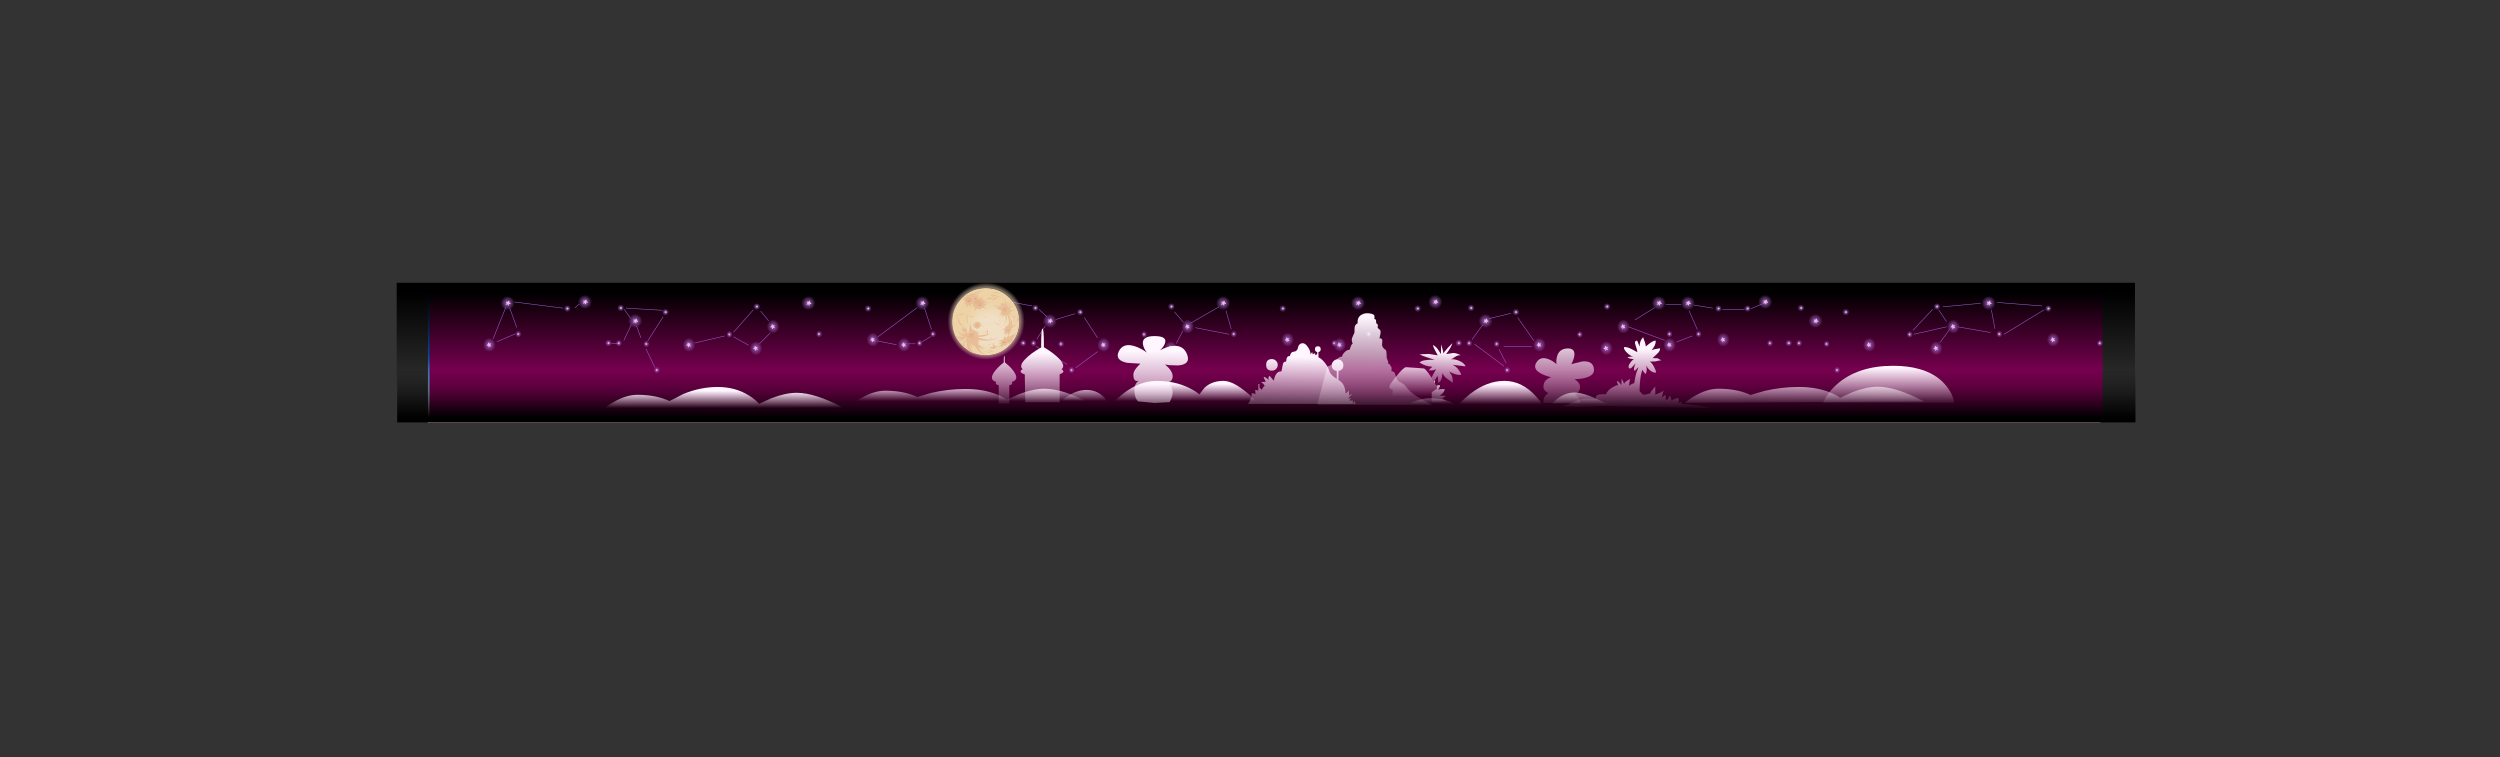 <?xml version="1.0" encoding="UTF-8" standalone="no"?>
<svg xmlns:xlink="http://www.w3.org/1999/xlink" height="434.65px" width="1434.55px" xmlns="http://www.w3.org/2000/svg">
  <rect width="100%" height="100%" fill="#333333" stroke="none"/>
  <g transform="matrix(1.0, 0.0, 0.0, 1.0, 723.5, 202.3)">
    <use height="80.05" transform="matrix(1.192, 0.0, 0.0, 1.0, -477.939, -39.9)" width="805.05" xlink:href="#sprite0"/>
    <use height="79.95" transform="matrix(1.0, 0.0, 0.0, 1.0, -477.0, -39.95)" width="960.0" xlink:href="#shape1"/>
    <use height="47.0" transform="matrix(-1.239, 0.0, 0.0, -1.468, 501.587, 28.95)" width="805.05" xlink:href="#sprite1"/>
    <use height="46.5" transform="matrix(1.0, 0.0, 0.0, 1.0, -447.1, -34.0)" width="930.5" xlink:href="#sprite2"/>
    <use height="235.2" transform="matrix(0.197, 0.0, 0.0, 0.197, -180.814, -41.014)" width="235.2" xlink:href="#sprite6"/>
    <use height="47.0" transform="matrix(1.239, 0.0, 0.0, 0.704, -495.587, 7.003)" width="805.05" xlink:href="#sprite1"/>
    <use height="55.0" transform="matrix(1.0, 0.0, 0.0, 1.0, -377.0, -22.6)" width="774.8" xlink:href="#sprite7"/>
  </g>
  <defs>
    <g id="sprite0" transform="matrix(1.0, 0.0, 0.0, 1.0, 402.5, 40.0)">
      <use height="80.05" transform="matrix(1.0, 0.0, 0.0, 1.0, -402.5, -40.0)" width="805.05" xlink:href="#shape0"/>
    </g>
    <g id="shape0" transform="matrix(1.0, 0.0, 0.0, 1.0, 402.5, 40.0)">
      <path d="M402.55 -40.0 L402.55 40.05 -402.5 40.05 -402.5 -40.0 402.55 -40.0" fill="url(#gradient0)" fill-rule="evenodd" stroke="none"/>
    </g>
    <linearGradient gradientTransform="matrix(0.0, 0.042, 0.108, 0.0, 1096.4, 0.0)" gradientUnits="userSpaceOnUse" id="gradient0" spreadMethod="pad" x1="-819.2" x2="819.2">
      <stop offset="0.0" stop-color="#0054a1"/>
      <stop offset="0.533" stop-color="#0078f1"/>
      <stop offset="1.0" stop-color="#ffffff"/>
    </linearGradient>
    <g id="shape1" transform="matrix(1.0, 0.0, 0.0, 1.0, 477.0, 39.95)">
      <path d="M483.0 -39.95 L483.0 40.0 -477.0 40.0 -477.0 -39.95 483.0 -39.95" fill="#990066" fill-rule="evenodd" stroke="none"/>
    </g>
    <g id="sprite1" transform="matrix(1.0, 0.0, 0.0, 1.0, 402.5, 23.5)">
      <use height="47.0" transform="matrix(1.0, 0.0, 0.0, 1.0, -402.5, -23.5)" width="805.05" xlink:href="#shape2"/>
    </g>
    <g id="shape2" transform="matrix(1.0, 0.0, 0.0, 1.0, 402.5, 23.5)">
      <path d="M-402.5 -23.5 L402.55 -23.5 402.55 23.5 -402.5 23.5 -402.5 -23.5" fill="url(#gradient1)" fill-rule="evenodd" stroke="none"/>
    </g>
    <linearGradient gradientTransform="matrix(0.0, 0.024, 0.108, 0.0, 1096.4, 0.0)" gradientUnits="userSpaceOnUse" id="gradient1" spreadMethod="pad" x1="-819.2" x2="819.2">
      <stop offset="0.0" stop-color="#000000" stop-opacity="0.0"/>
      <stop offset="1.0" stop-color="#000000"/>
    </linearGradient>
    <g id="sprite2" transform="matrix(1.0, 0.0, 0.0, 1.0, 465.45, 23.5)">
      <use height="38.55" transform="matrix(1.0, 0.0, 0.0, 1.0, -459.0, -19.15)" width="890.25" xlink:href="#shape3"/>
      <use height="102.25" transform="matrix(0.455, 0.0, 0.0, 0.455, -465.463, -23.477)" width="557.2" xlink:href="#sprite3"/>
      <use height="102.25" transform="matrix(0.455, 0.0, 0.0, 0.455, -227.513, -23.477)" width="557.2" xlink:href="#sprite3"/>
      <use height="102.25" transform="matrix(0.455, 0.0, 0.0, 0.455, 22.487, -23.477)" width="557.2" xlink:href="#sprite3"/>
      <use height="102.25" transform="matrix(0.455, 0.0, 0.0, 0.455, 211.787, -23.477)" width="557.2" xlink:href="#sprite3"/>
    </g>
    <g id="shape3" transform="matrix(1.0, 0.0, 0.0, 1.0, 459.0, 19.15)">
      <path d="M125.1 -12.0 L112.6 -9.0 M214.1 -17.0 L222.85 -17.0 M227.35 -13.5 L232.1 -2.75 M230.1 -16.75 L240.85 -15.0 M196.35 -8.25 L207.6 -15.25 M246.6 -14.25 L259.1 -14.25 M263.1 -14.75 L269.6 -17.5 M375.1 -7.25 L370.6 -14.0 M373.1 -15.75 L394.6 -17.75 M400.85 -14.0 L402.85 -3.25 M400.35 -1.0 L381.6 -4.25 M355.85 -2.25 L367.1 -14.25 M429.85 -16.25 L404.1 -18.25 M229.1 1.0 L220.1 4.5 M104.35 5.75 L121.1 18.25 M122.35 16.5 L118.35 8.75 M121.1 7.0 L137.1 7.0 M108.85 -5.25 L102.85 3.0 M138.35 3.75 L129.1 -9.5 M213.35 3.5 L192.6 -4.25 M371.35 4.75 L376.85 -2.75 M408.1 0.0 L431.1 -14.0 M375.1 -4.25 L356.35 0.0 M-411.85 -15.25 L-409.6 -17.25 M-445.35 -4.0 L-449.35 -15.0 M-446.6 -18.5 L-418.85 -15.0 M-380.1 -9.25 L-383.6 -14.25 M-382.6 -15.0 L-361.85 -13.75 M-320.85 -1.25 L-309.6 -14.0 M-305.35 -13.25 L-300.85 -7.75 M-211.35 -15.0 L-207.35 -2.75 M-174.35 -16.0 L-171.35 -17.5 M-145.6 -14.25 L-141.1 -10.0 M-135.85 -8.5 L-125.1 -11.75 M-62.85 -7.0 L-67.85 -12.75 M-58.85 -6.25 L-42.35 -15.75 M-38.35 -13.5 L-35.35 -3.0 M-164.35 -19.0 L-149.6 -16.25 M-129.6 17.25 L-147.35 7.0 M-112.1 10.0 L-124.6 19.25 M-207.75 1.35 L-212.6 4.25 M-216.6 5.5 L-220.5 5.5 M-227.5 6.0 L-238.35 3.85 M-312.35 6.25 L-320.85 1.5 M-343.1 5.0 L-326.1 1.0 M-390.85 5.25 L-387.6 5.25 M-371.1 8.5 L-366.1 19.0 M-238.1 1.5 L-215.6 -15.25 M-299.85 -0.75 L-306.1 5.5 M-383.85 3.5 L-379.6 -5.5 M-361.35 -10.0 L-370.1 3.75 M-374.1 2.0 L-376.6 -4.75 M-456.6 4.25 L-446.1 -0.25 M-451.6 -15.5 L-458.85 2.5 M-119.6 -9.5 L-112.1 2.0 M-146.85 2.75 L-142.1 -4.75 M-66.85 5.25 L-63.1 -2.0 M-36.6 0.0 L-55.85 -3.75" fill="none" stroke="#9362ce" stroke-linecap="round" stroke-linejoin="round" stroke-width="0.3"/>
    </g>
    <g id="sprite3" transform="matrix(1.0, 0.0, 0.0, 1.0, 279.1, 51.65)">
      <use height="21.6" transform="matrix(1.0, 0.0, 0.0, 1.0, -96.25, -27.65)" width="21.6" xlink:href="#sprite4"/>
      <use height="21.6" transform="matrix(0.5, 0.0, 0.0, 0.5, -109.125, -38.625)" width="21.6" xlink:href="#sprite4"/>
      <use height="21.6" transform="matrix(0.5, 0.0, 0.0, 0.5, -52.625, -33.375)" width="21.6" xlink:href="#sprite4"/>
      <use height="21.6" transform="matrix(1.0, 0.0, 0.0, 1.0, 122.2, -50.15)" width="21.6" xlink:href="#sprite4"/>
      <use height="21.6" transform="matrix(0.5, 0.0, 0.0, 0.5, 62.375, -40.375)" width="21.6" xlink:href="#sprite4"/>
      <use height="21.6" transform="matrix(0.5, 0.0, 0.0, 0.5, 202.825, -37.875)" width="21.6" xlink:href="#sprite4"/>
      <use height="21.6" transform="matrix(0.5, 0.0, 0.0, 0.5, -124.625, 5.625)" width="21.6" xlink:href="#sprite4"/>
      <use height="21.6" transform="matrix(-0.902, 0.0, 0.0, 1.0, 224.096, -4.0)" width="21.6" xlink:href="#sprite4"/>
      <use height="21.6" transform="matrix(-0.451, 0.0, 0.0, 0.5, 278.123, 5.775)" width="21.6" xlink:href="#sprite4"/>
      <use height="21.6" transform="matrix(-0.902, 0.0, 0.0, 1.0, 98.146, -20.5)" width="21.6" xlink:href="#sprite4"/>
      <use height="21.6" transform="matrix(-0.451, 0.0, 0.0, 0.5, 151.373, -5.725)" width="21.6" xlink:href="#sprite4"/>
      <use height="21.6" transform="matrix(-0.902, 0.0, 0.0, 1.0, -7.854, 2.5)" width="21.6" xlink:href="#sprite4"/>
      <use height="21.6" transform="matrix(-0.451, 0.0, 0.0, 0.5, -53.227, 39.775)" width="21.6" xlink:href="#sprite4"/>
      <use height="21.6" transform="matrix(-0.451, 0.0, 0.0, 0.5, 38.273, -5.225)" width="21.6" xlink:href="#sprite4"/>
      <use height="21.6" transform="matrix(-0.451, 0.0, 0.0, 0.5, -66.527, 6.775)" width="21.6" xlink:href="#sprite4"/>
      <use height="21.6" transform="matrix(1.0, 0.0, 0.0, 1.0, -257.1, -50.15)" width="21.6" xlink:href="#sprite4"/>
      <use height="21.6" transform="matrix(1.0, 0.0, 0.0, 1.0, -159.65, -51.65)" width="21.6" xlink:href="#sprite4"/>
      <use height="21.6" transform="matrix(0.5, 0.0, 0.0, 0.5, -176.475, -37.875)" width="21.6" xlink:href="#sprite4"/>
      <use height="21.6" transform="matrix(-0.451, 0.0, 0.0, 0.5, -101.177, 5.775)" width="21.6" xlink:href="#sprite4"/>
      <use height="21.6" transform="matrix(-0.451, 0.0, 0.0, 0.5, -227.927, -5.725)" width="21.6" xlink:href="#sprite4"/>
      <use height="21.6" transform="matrix(-0.902, 0.0, 0.0, 1.0, -259.604, 2.5)" width="21.6" xlink:href="#sprite4"/>
      <use height="49.6" transform="matrix(1.0, 0.0, 0.0, 1.0, 48.8, -21.2)" width="170.75" xlink:href="#sprite5"/>
    </g>
    <g id="sprite4" transform="matrix(1.0, 0.0, 0.0, 1.0, 10.25, 10.45)">
      <use height="17.3" transform="matrix(1.0, 0.0, 0.0, 1.0, -8.1, -8.3)" width="17.3" xlink:href="#shape4"/>
      <use height="6.1" transform="matrix(1.0, 0.0, 0.0, 1.0, -1.9, -2.65)" width="6.25" xlink:href="#shape5"/>
    </g>
    <g id="shape4" transform="matrix(1.0, 0.0, 0.0, 1.0, 8.1, 8.3)">
      <path d="M6.65 -5.8 Q9.2 -3.25 9.2 0.35 9.2 3.9 6.65 6.4 4.1 8.95 0.55 9.0 -3.0 8.95 -5.55 6.4 -8.1 3.9 -8.1 0.35 -8.1 -3.25 -5.55 -5.8 -3.0 -8.3 0.55 -8.3 4.1 -8.3 6.65 -5.8" fill="url(#gradient2)" fill-rule="evenodd" stroke="none"/>
    </g>
    <radialGradient cx="0" cy="0" gradientTransform="matrix(0.011, 0.0, 0.0, 0.011, 0.55, 0.35)" gradientUnits="userSpaceOnUse" id="gradient2" r="819.2" spreadMethod="pad">
      <stop offset="0.0" stop-color="#9964bd"/>
      <stop offset="1.0" stop-color="#9964bd" stop-opacity="0.0"/>
    </radialGradient>
    <g id="shape5" transform="matrix(1.0, 0.0, 0.0, 1.0, 1.9, 2.65)">
      <path d="M2.15 -2.65 Q2.6 -2.05 2.7 -1.0 L2.65 -0.3 Q3.45 -0.5 4.35 0.8 L4.15 1.1 3.5 1.55 Q2.85 1.65 1.85 1.0 2.4 2.4 1.85 3.45 0.75 3.45 0.35 1.8 L0.05 1.95 -1.35 2.4 -1.9 2.4 Q-1.85 0.95 -0.15 0.45 -1.8 -0.15 -1.55 -1.5 L0.4 -1.1 Q0.9 -2.4 2.15 -2.65" fill="#f3b5ec" fill-rule="evenodd" stroke="none"/>
    </g>
    <g id="sprite5" transform="matrix(1.0, 0.0, 0.0, 1.0, 10.25, 30.15)">
      <use height="21.6" transform="matrix(-0.902, 0.0, 0.0, 1.0, 17.546, -2.15)" width="21.6" xlink:href="#sprite4"/>
    </g>
    <g id="sprite6" transform="matrix(1.0, 0.0, 0.0, 1.0, 118.55, 118.55)">
      <use height="235.2" transform="matrix(1.0, 0.0, 0.0, 1.0, -118.55, -118.55)" width="235.2" xlink:href="#shape6"/>
    </g>
    <g id="shape6" transform="matrix(1.0, 0.0, 0.0, 1.0, 118.55, 118.55)">
      <path d="M0.85 -118.55 L2.65 -118.5 3.45 -118.4 14.05 -117.75 Q53.2 -113.15 82.2 -84.1 111.45 -54.85 115.9 -15.25 116.65 -8.25 116.65 -0.95 116.65 47.75 82.2 82.2 49.05 115.35 2.65 116.6 L0.5 116.65 0.2 116.65 -0.95 116.65 Q-49.65 116.65 -84.1 82.2 -118.55 47.75 -118.55 -0.95 -118.55 -8.25 -117.75 -15.25 -113.35 -54.85 -84.1 -84.1 -49.65 -118.55 -0.95 -118.55 L-0.95 -118.5 0.2 -118.55 0.5 -118.55 0.85 -118.55 M67.25 -69.6 Q38.55 -98.3 -2.05 -98.3 -42.65 -98.3 -71.35 -69.6 -100.05 -40.9 -100.05 -0.3 -100.05 40.3 -71.35 69.0 -42.65 97.7 -2.05 97.7 38.55 97.7 67.25 69.0 95.95 40.3 95.95 -0.3 95.95 -40.9 67.25 -69.6" fill="url(#gradient3)" fill-rule="evenodd" stroke="none"/>
      <path d="M67.25 -69.6 Q95.95 -40.9 95.95 -0.3 95.95 40.3 67.25 69.0 38.55 97.7 -2.05 97.7 -42.65 97.7 -71.35 69.0 -100.05 40.3 -100.05 -0.3 -100.05 -40.9 -71.35 -69.6 -42.65 -98.3 -2.05 -98.3 38.55 -98.3 67.25 -69.6" fill="url(#gradient4)" fill-rule="evenodd" stroke="none"/>
      <path d="M67.7 -47.4 Q68.25 -46.9 68.25 -46.15 68.25 -45.4 67.7 -44.85 67.15 -44.35 66.4 -44.35 65.65 -44.35 65.1 -44.85 64.55 -45.4 64.55 -46.15 64.55 -46.9 65.1 -47.4 65.65 -47.95 66.4 -47.95 67.15 -47.95 67.7 -47.4 M71.8 -48.7 L72.05 -48.1 71.8 -47.5 Q71.55 -47.25 71.2 -47.25 70.85 -47.25 70.6 -47.5 70.35 -47.75 70.35 -48.1 L70.6 -48.7 71.2 -48.95 71.8 -48.7 M35.0 -5.4 L36.15 -5.05 Q40.0 -3.65 40.8 0.3 L35.0 -5.4 M34.85 -8.15 L35.0 -7.7 34.85 -7.25 34.4 -7.05 Q34.15 -7.05 34.0 -7.25 L33.8 -7.7 34.0 -8.15 Q34.15 -8.35 34.4 -8.35 L34.85 -8.15 M26.8 -1.4 L27.0 -0.95 26.8 -0.5 26.35 -0.3 Q26.1 -0.3 25.9 -0.5 L25.7 -0.95 25.9 -1.4 26.35 -1.6 26.8 -1.4 M38.05 -13.1 Q38.35 -13.45 38.8 -13.45 39.25 -13.45 39.55 -13.1 L39.85 -12.35 39.55 -11.55 Q39.25 -11.25 38.8 -11.25 38.35 -11.25 38.05 -11.55 37.75 -11.9 37.75 -12.35 37.75 -12.8 38.05 -13.1 M1.35 -16.75 L0.5 -13.35 Q-1.55 -11.3 -4.45 -11.95 -6.25 -12.15 -7.65 -13.4 L-7.75 -15.0 Q-6.1 -12.8 -3.35 -12.45 -1.65 -12.45 -0.35 -13.05 L1.35 -16.75 M1.15 -17.7 L1.25 -17.45 1.15 -17.2 Q1.05 -17.1 0.95 -17.1 0.85 -17.1 0.75 -17.2 L0.65 -17.45 0.75 -17.7 0.95 -17.8 1.15 -17.7 M0.55 -18.25 L0.45 -18.0 Q0.35 -17.9 0.25 -17.9 0.15 -17.9 0.05 -18.0 L-0.05 -18.25 0.05 -18.5 0.25 -18.6 0.45 -18.5 0.55 -18.25 M36.1 -56.85 L36.25 -56.4 36.1 -55.95 35.65 -55.75 Q35.4 -55.75 35.25 -55.95 L35.05 -56.4 35.25 -56.85 35.65 -57.05 36.1 -56.85 M27.45 -50.7 L27.65 -51.15 28.05 -51.35 Q28.3 -51.35 28.5 -51.15 L28.65 -50.7 28.5 -50.25 Q28.3 -50.05 28.05 -50.05 27.8 -50.05 27.65 -50.25 L27.45 -50.7 M29.9 -58.0 Q29.65 -58.0 29.5 -58.2 L29.3 -58.65 29.5 -59.1 Q29.65 -59.3 29.9 -59.3 L30.35 -59.1 30.5 -58.65 30.35 -58.2 29.9 -58.0 M17.0 -54.85 L17.15 -54.4 17.0 -53.95 16.55 -53.75 Q16.3 -53.75 16.15 -53.95 L15.95 -54.4 16.15 -54.85 16.55 -55.05 17.0 -54.85 M12.25 -55.85 L12.65 -56.05 Q12.9 -56.05 13.1 -55.85 L13.25 -55.4 13.1 -54.95 Q12.9 -54.75 12.65 -54.75 12.4 -54.75 12.25 -54.95 L12.05 -55.4 12.25 -55.85 M19.1 -66.4 L19.85 -67.7 21.25 -67.6 24.3 -71.75 35.0 -66.25 26.6 -67.25 22.9 -65.25 25.9 -61.9 Q18.75 -65.35 10.8 -65.55 6.05 -65.65 1.5 -64.65 L6.8 -68.35 -1.6 -66.3 8.55 -70.35 19.1 -66.4 M12.5 -85.85 L15.85 -86.15 Q27.45 -86.85 38.1 -82.8 L41.9 -81.3 12.5 -85.85 M10.85 -75.9 L11.05 -75.8 11.15 -75.55 11.05 -75.3 Q10.95 -75.2 10.85 -75.2 10.75 -75.2 10.65 -75.3 L10.55 -75.55 10.65 -75.8 10.85 -75.9 M11.9 -81.85 L12.0 -81.6 11.9 -81.35 11.7 -81.25 11.5 -81.35 11.4 -81.6 11.5 -81.85 11.7 -81.95 11.9 -81.85 M9.95 -74.55 L10.05 -74.8 10.25 -74.9 10.45 -74.8 10.55 -74.55 10.45 -74.3 Q10.35 -74.2 10.25 -74.2 10.15 -74.2 10.05 -74.3 L9.95 -74.55 M2.25 -76.9 L2.4 -76.45 2.25 -76.0 1.8 -75.8 Q1.55 -75.8 1.4 -76.0 L1.2 -76.45 1.4 -76.9 Q1.55 -77.1 1.8 -77.1 L2.25 -76.9 M4.4 -77.35 Q4.55 -77.55 4.8 -77.55 L5.25 -77.35 5.4 -76.9 5.25 -76.45 4.8 -76.25 Q4.55 -76.25 4.4 -76.45 L4.2 -76.9 4.4 -77.35 M8.5 -86.4 L8.65 -85.95 8.5 -85.5 8.05 -85.3 Q7.8 -85.3 7.65 -85.5 L7.45 -85.95 7.65 -86.4 8.05 -86.6 8.5 -86.4 M5.65 -86.85 L6.1 -86.65 6.25 -86.2 6.1 -85.75 5.65 -85.55 Q5.4 -85.55 5.25 -85.75 L5.05 -86.2 5.25 -86.65 5.65 -86.85 M28.45 -79.7 L28.55 -79.45 28.45 -79.2 Q28.35 -79.1 28.25 -79.1 28.15 -79.1 28.05 -79.2 L27.95 -79.45 28.05 -79.7 28.25 -79.8 28.45 -79.7 M29.75 -79.65 L29.85 -79.4 29.75 -79.15 Q29.65 -79.05 29.55 -79.05 29.45 -79.05 29.35 -79.15 L29.25 -79.4 29.35 -79.65 29.55 -79.75 29.75 -79.65 M20.85 -77.55 L22.95 -77.4 Q28.25 -77.1 33.0 -75.5 38.3 -73.65 43.5 -71.15 L22.75 -75.15 23.6 -73.4 22.65 -75.15 15.85 -70.4 13.4 -70.5 19.9 -76.15 10.55 -77.1 14.8 -78.55 12.7 -80.7 16.85 -78.9 17.15 -80.0 17.8 -78.45 27.2 -79.85 20.85 -77.55 M75.25 -50.6 L75.4 -50.15 75.25 -49.7 74.8 -49.5 Q74.55 -49.5 74.4 -49.7 L74.2 -50.15 74.4 -50.6 Q74.55 -50.8 74.8 -50.8 L75.25 -50.6 M71.7 -60.45 L71.9 -60.9 Q72.05 -61.1 72.3 -61.1 L72.75 -60.9 72.9 -60.45 72.75 -60.0 72.3 -59.8 Q72.05 -59.8 71.9 -60.0 L71.7 -60.45 M65.95 -57.1 L66.2 -56.5 65.95 -55.9 Q65.65 -55.65 65.3 -55.65 64.95 -55.65 64.7 -55.9 64.4 -56.15 64.4 -56.5 L64.7 -57.1 65.3 -57.35 65.95 -57.1 M66.1 -63.15 L66.25 -62.7 66.1 -62.25 65.65 -62.05 Q65.4 -62.05 65.25 -62.25 L65.05 -62.7 65.25 -63.15 65.65 -63.35 66.1 -63.15 M60.3 -58.95 L60.5 -59.4 Q60.65 -59.6 60.9 -59.6 L61.35 -59.4 61.5 -58.95 61.35 -58.5 Q61.15 -58.3 60.9 -58.3 60.65 -58.3 60.5 -58.5 L60.3 -58.95 M60.25 -61.6 L60.65 -61.8 61.1 -61.6 61.25 -61.15 61.1 -60.7 60.65 -60.5 Q60.4 -60.5 60.25 -60.7 L60.05 -61.15 60.25 -61.6 M60.2 -54.95 L60.55 -56.6 62.7 -57.35 63.2 -56.05 62.1 -53.6 Q64.35 -51.75 67.1 -52.7 69.3 -53.4 70.1 -55.55 L68.05 -58.1 71.4 -54.6 Q70.4 -52.15 68.25 -51.0 66.0 -49.65 63.5 -50.1 L61.1 -54.45 60.2 -54.95 M49.85 -68.85 L50.0 -68.4 49.85 -67.95 49.4 -67.75 Q49.15 -67.75 49.0 -67.95 L48.8 -68.4 49.0 -68.85 Q49.15 -69.05 49.4 -69.05 L49.85 -68.85 M47.1 -70.65 L47.25 -70.2 47.1 -69.75 46.65 -69.55 Q46.4 -69.55 46.25 -69.75 L46.05 -70.2 46.25 -70.65 46.65 -70.85 47.1 -70.65 M51.65 -65.35 L52.9 -65.65 60.6 -48.25 62.8 -49.65 Q62.8 -47.35 63.2 -44.9 63.55 -42.65 65.25 -41.15 L68.4 -42.2 69.9 -45.6 71.8 -45.85 71.25 -43.6 73.95 -46.35 76.05 -47.2 66.9 -36.1 79.05 -32.45 67.75 -29.0 74.05 -19.2 64.25 -23.8 Q71.95 -8.65 69.55 8.3 L74.1 -6.45 Q75.25 -3.65 75.2 -0.5 L75.0 3.7 Q74.2 11.3 69.1 16.85 L77.8 7.8 77.65 9.4 80.4 6.05 79.4 9.45 78.35 12.25 Q75.9 17.75 70.8 21.3 L75.85 21.0 69.7 27.55 73.3 30.05 67.5 31.8 67.8 37.1 66.35 36.6 64.8 38.45 66.05 44.3 68.05 43.05 71.4 40.8 Q75.9 37.3 78.2 32.3 L74.55 40.8 85.05 33.3 84.3 35.8 82.9 39.9 Q80.4 46.05 75.3 50.3 L76.25 51.05 77.5 55.2 74.3 56.8 75.55 57.8 63.8 64.3 63.3 61.55 60.55 62.55 60.2 63.5 59.85 64.55 59.35 65.6 58.8 66.55 Q58.05 67.8 56.95 68.6 56.05 69.25 55.1 69.2 L53.25 67.35 39.5 77.55 46.4 69.75 34.3 75.55 41.35 71.15 33.9 73.4 43.55 66.3 41.55 66.55 45.05 63.55 29.9 65.9 32.2 65.25 35.95 63.95 Q41.35 61.55 44.45 56.35 L28.55 57.3 48.8 52.05 44.8 49.85 51.75 50.25 50.3 41.75 59.35 47.5 61.35 43.1 63.4 37.9 Q64.3 35.15 62.05 33.15 L53.45 39.5 56.6 31.1 47.55 36.3 50.3 33.55 51.2 32.55 Q52.3 31.3 52.8 29.7 53.65 26.95 52.8 24.3 L46.55 22.55 56.0 18.7 53.0 13.85 53.7 14.15 54.35 14.35 54.85 14.6 55.95 14.75 Q58.05 14.55 59.15 13.0 59.95 11.9 59.95 10.5 L62.85 11.9 Q65.35 6.7 65.7 0.9 66.35 -10.7 59.9 -20.3 L58.55 -19.95 Q59.35 -16.55 59.25 -12.85 L58.9 -8.4 Q57.95 -0.9 52.1 3.9 53.65 2.05 54.65 -0.3 L55.95 -4.15 Q58.1 -12.6 53.25 -19.65 L42.3 -10.45 43.45 -11.9 44.65 -13.3 Q46.0 -14.8 46.85 -16.55 48.3 -19.5 48.1 -22.65 L41.05 -14.6 46.3 -22.8 33.3 -17.1 37.25 -19.6 Q40.55 -21.6 42.05 -25.0 L42.7 -26.75 Q43.6 -30.45 42.25 -33.85 34.0 -38.45 24.55 -38.05 L36.05 -39.7 Q26.35 -45.75 15.05 -47.7 26.45 -47.75 36.8 -43.2 L38.7 -43.7 32.8 -45.95 39.25 -45.0 31.6 -50.4 42.55 -44.5 Q43.6 -47.55 42.05 -50.2 40.4 -53.05 37.75 -55.1 L47.1 -51.45 47.05 -57.95 53.4 -50.55 Q54.85 -58.3 51.65 -65.35 M52.9 -67.4 L52.75 -66.95 52.3 -66.75 Q52.05 -66.75 51.9 -66.95 L51.7 -67.4 51.9 -67.85 Q52.05 -68.05 52.3 -68.05 L52.75 -67.85 52.9 -67.4 M55.35 -65.3 Q55.05 -65.6 55.05 -66.0 55.05 -66.4 55.35 -66.65 55.6 -66.95 56.0 -66.95 L56.7 -66.65 56.95 -66.0 56.7 -65.3 56.0 -65.05 Q55.6 -65.05 55.35 -65.3 M53.7 -65.9 L53.9 -66.35 Q54.05 -66.55 54.3 -66.55 L54.75 -66.35 54.9 -65.9 54.75 -65.45 54.3 -65.25 Q54.05 -65.25 53.9 -65.45 L53.7 -65.9 M52.6 -76.1 L52.75 -75.65 52.6 -75.2 52.15 -75.0 Q51.9 -75.0 51.75 -75.2 L51.55 -75.65 51.75 -76.1 52.15 -76.3 52.6 -76.1 M47.35 -79.35 L47.5 -78.9 47.35 -78.45 46.9 -78.25 Q46.65 -78.25 46.5 -78.45 L46.3 -78.9 46.5 -79.35 Q46.65 -79.55 46.9 -79.55 L47.35 -79.35 M48.9 -77.65 Q49.05 -77.85 49.3 -77.85 L49.75 -77.65 49.9 -77.2 49.75 -76.75 Q49.55 -76.55 49.3 -76.55 49.05 -76.55 48.9 -76.75 L48.7 -77.2 48.9 -77.65 M44.35 -80.75 L45.0 -80.55 45.25 -80.05 45.0 -79.55 44.35 -79.35 Q44.0 -79.35 43.75 -79.55 43.45 -79.75 43.45 -80.05 L43.75 -80.55 Q44.0 -80.75 44.35 -80.75 M60.1 -36.9 L60.4 -38.25 60.5 -38.75 60.55 -39.25 59.4 -40.15 Q49.3 -47.05 45.5 -34.8 57.0 -24.1 60.1 -36.9 M78.45 2.45 L76.45 3.9 80.65 -3.25 78.45 2.45 M84.8 5.75 L84.55 7.55 Q83.3 14.55 76.5 16.9 L84.8 5.75 M83.35 1.15 L83.5 1.6 83.35 2.05 82.9 2.25 Q82.65 2.25 82.5 2.05 L82.3 1.6 82.5 1.15 Q82.65 0.95 82.9 0.95 L83.35 1.15 M86.4 2.65 L86.6 3.1 86.4 3.55 85.95 3.75 Q85.7 3.75 85.5 3.55 L85.3 3.1 85.5 2.65 85.95 2.45 86.4 2.65 M86.9 0.65 L87.1 1.1 86.9 1.55 Q86.7 1.75 86.45 1.75 L86.0 1.55 85.8 1.1 86.0 0.65 86.45 0.45 Q86.7 0.45 86.9 0.65 M83.4 -8.85 L83.5 -9.1 83.7 -9.2 83.9 -9.1 84.0 -8.85 83.9 -8.6 83.7 -8.5 83.5 -8.6 83.4 -8.85 M81.7 -15.65 L81.9 -15.55 82.0 -15.3 81.9 -15.05 81.7 -14.95 81.5 -15.05 81.4 -15.3 81.5 -15.55 81.7 -15.65 M93.35 -14.2 L93.7 -12.6 94.85 -12.15 Q95.15 -9.3 94.5 -6.7 93.8 -4.05 92.45 -2.05 L91.4 -0.7 89.35 1.6 90.8 -6.0 88.05 -0.75 91.7 -15.35 93.35 -14.2 M81.0 -5.45 L80.8 -5.9 81.0 -6.35 Q81.15 -6.55 81.4 -6.55 L81.85 -6.35 82.0 -5.9 81.85 -5.45 81.4 -5.25 Q81.15 -5.25 81.0 -5.45 M80.5 -7.9 Q80.65 -8.1 80.9 -8.1 L81.35 -7.9 81.5 -7.45 81.35 -7.0 Q81.15 -6.8 80.9 -6.8 80.65 -6.8 80.5 -7.0 L80.3 -7.45 80.5 -7.9 M78.8 -11.7 L78.75 -10.35 78.0 -10.05 Q74.9 -10.55 76.5 -11.75 L77.0 -11.3 78.8 -11.7 M79.6 -9.95 L79.4 -10.05 79.3 -10.3 79.4 -10.55 79.6 -10.65 79.8 -10.55 79.9 -10.3 79.8 -10.05 79.6 -9.95 M79.75 -13.0 L79.6 -14.85 80.35 -15.9 83.2 -13.3 Q84.6 -14.15 85.2 -15.65 85.85 -17.3 85.25 -18.8 L86.3 -19.0 86.6 -17.95 Q87.1 -10.7 79.75 -13.0 M75.1 -15.45 Q74.6 -15.9 74.8 -16.4 L77.5 -15.65 76.4 -17.9 77.5 -17.35 78.8 -18.45 79.65 -17.85 78.65 -15.6 77.5 -13.9 Q76.1 -14.5 75.1 -15.45 M80.75 -18.8 L80.85 -19.05 81.05 -19.15 81.25 -19.05 81.35 -18.8 81.25 -18.55 Q81.15 -18.45 81.05 -18.45 80.95 -18.45 80.85 -18.55 L80.75 -18.8 M57.35 25.05 L59.05 26.8 59.9 26.95 Q65.95 27.75 67.15 21.6 66.6 21.0 65.9 20.7 59.95 17.55 57.35 25.05 M41.3 15.55 L41.5 16.15 41.3 16.8 40.85 17.05 40.4 16.8 40.2 16.15 40.4 15.55 Q40.6 15.25 40.85 15.25 L41.3 15.55 M47.5 9.4 L47.65 9.85 47.5 10.3 47.05 10.5 Q46.8 10.5 46.65 10.3 L46.45 9.85 46.65 9.4 47.05 9.2 47.5 9.4 M41.05 2.45 L40.85 3.15 40.4 3.4 39.95 3.15 39.75 2.45 39.95 1.8 Q40.15 1.5 40.4 1.5 40.65 1.5 40.85 1.8 L41.05 2.45 M51.85 5.5 L52.05 6.05 51.85 6.65 51.3 6.85 50.8 6.65 50.55 6.05 Q50.55 5.7 50.8 5.5 51.0 5.25 51.3 5.25 51.6 5.25 51.85 5.5 M30.55 76.0 Q30.55 75.65 30.85 75.4 31.1 75.15 31.45 75.15 L32.1 75.4 32.35 76.0 32.1 76.6 31.45 76.85 30.85 76.6 Q30.55 76.35 30.55 76.0 M2.1 82.3 L2.25 82.75 2.1 83.2 1.65 83.4 Q1.4 83.4 1.25 83.2 L1.05 82.75 1.25 82.3 1.65 82.1 2.1 82.3 M2.1 76.95 L2.25 77.4 2.1 77.85 1.65 78.05 Q1.4 78.05 1.25 77.85 L1.05 77.4 1.25 76.95 1.65 76.75 2.1 76.95 M10.1 78.6 L9.65 78.8 Q9.4 78.8 9.25 78.6 L9.05 78.15 9.25 77.7 9.65 77.5 10.1 77.7 10.25 78.15 10.1 78.6 M17.1 85.45 L19.4 84.3 19.1 82.05 20.65 85.1 Q18.35 87.85 14.9 86.6 9.5 93.55 2.95 87.85 3.75 85.8 4.25 87.4 9.7 90.5 13.3 86.6 L11.95 85.2 5.25 85.2 Q11.1 80.9 17.1 85.45 M0.6 70.05 L0.75 70.5 0.6 70.95 0.15 71.15 Q-0.1 71.15 -0.25 70.95 L-0.45 70.5 -0.25 70.05 0.15 69.85 0.6 70.05 M3.15 64.05 L10.05 65.65 13.75 63.35 Q12.35 66.5 8.8 66.85 5.35 66.85 3.15 64.05 M13.8 59.3 L14.0 60.4 13.8 61.5 13.3 61.95 12.8 61.5 12.6 60.4 12.8 59.3 Q13.0 58.85 13.3 58.85 L13.8 59.3 M24.05 63.25 L20.7 64.85 Q21.95 67.3 24.05 69.35 28.7 73.9 34.45 71.05 37.35 69.55 36.45 70.65 L34.35 72.35 Q32.75 73.35 31.0 73.8 L23.2 74.8 29.0 76.5 Q20.95 81.25 12.65 77.15 8.2 74.95 5.25 71.1 7.95 74.35 12.15 74.25 L14.15 73.7 16.0 73.1 18.8 74.05 18.65 64.8 16.75 63.4 24.05 63.25 M25.35 59.65 L25.5 60.1 25.35 60.55 Q25.15 60.75 24.9 60.75 24.65 60.75 24.5 60.55 L24.3 60.1 24.5 59.65 Q24.65 59.45 24.9 59.45 L25.35 59.65 M33.5 45.05 Q33.9 45.35 33.9 45.75 33.9 46.15 33.5 46.45 L32.45 46.75 Q31.85 46.75 31.45 46.45 31.0 46.15 31.0 45.75 31.0 45.35 31.45 45.05 31.85 44.75 32.45 44.75 33.05 44.75 33.5 45.05 M27.6 46.85 L27.75 47.3 27.6 47.75 27.15 47.95 Q26.9 47.95 26.75 47.75 L26.55 47.3 26.75 46.85 27.15 46.65 27.6 46.85 M21.85 47.85 Q21.85 47.45 22.15 47.15 22.45 46.85 22.85 46.85 23.25 46.85 23.55 47.15 L23.85 47.85 23.55 48.55 22.85 48.85 Q22.45 48.85 22.15 48.55 21.85 48.25 21.85 47.85 M25.0 28.8 L25.15 29.25 25.0 29.7 24.55 29.9 Q24.3 29.9 24.15 29.7 L23.95 29.25 24.15 28.8 24.55 28.6 25.0 28.8 M27.6 27.2 L27.75 27.65 27.6 28.1 27.15 28.3 Q26.9 28.3 26.75 28.1 L26.55 27.65 26.75 27.2 27.15 27.0 27.6 27.2 M29.75 26.25 L29.6 26.7 29.15 26.9 Q28.9 26.9 28.75 26.7 L28.55 26.25 28.75 25.8 29.15 25.6 29.6 25.8 29.75 26.25 M18.25 48.7 L17.3 49.2 Q13.2 51.35 8.9 49.55 L18.25 48.7 M0.0 29.25 L2.95 26.5 2.65 24.6 4.2 24.75 4.6 25.7 5.0 27.4 4.9 28.15 4.2 29.6 3.0 31.0 4.05 31.6 4.6 36.4 11.8 33.95 7.8 36.35 Q-6.7 44.8 -23.7 43.9 L-23.65 45.55 Q4.45 55.85 33.75 49.85 4.65 58.5 -25.2 52.35 L-23.65 54.85 Q-22.5 56.55 -20.7 57.45 -19.0 58.4 -16.95 58.8 L-24.55 58.4 -22.2 64.8 -26.05 63.3 Q-16.9 72.4 -4.75 76.9 L-11.35 76.6 Q-16.7 75.15 -21.1 71.45 L-17.55 75.05 Q-12.2 80.2 -4.9 82.15 L-7.65 81.75 Q-17.3 79.9 -24.35 73.05 -17.15 88.7 -2.3 96.95 L-5.35 96.0 Q-28.35 87.55 -36.55 64.4 L-37.05 68.6 Q-37.3 72.1 -35.75 75.4 L-45.85 62.85 -41.15 78.65 Q-44.0 76.5 -45.85 73.6 -49.7 67.65 -51.05 60.65 L-50.45 65.3 Q-47.9 81.35 -35.35 91.6 L-37.45 92.05 -51.85 84.55 Q-60.1 70.15 -55.2 54.05 L-59.7 62.75 Q-60.35 59.6 -60.3 56.25 -60.25 50.85 -57.6 45.9 L-59.1 44.35 -66.3 50.25 -66.8 48.95 Q-69.55 53.2 -74.2 55.05 -77.8 56.45 -81.85 55.8 L-69.85 48.3 Q-72.9 50.05 -76.35 50.55 L-84.05 50.25 -72.4 47.5 -73.9 47.8 Q-80.2 48.75 -85.45 45.6 -88.95 43.5 -91.2 40.0 -78.85 46.55 -65.6 42.25 L-78.1 38.25 -78.55 37.15 -69.95 38.8 Q-73.0 38.05 -75.7 36.2 -80.25 33.2 -82.6 28.15 L-81.45 27.85 Q-79.2 30.4 -76.5 32.35 -71.95 35.55 -66.5 36.7 L-73.55 29.3 Q-70.6 31.7 -66.95 33.2 -63.25 34.55 -59.55 34.8 L-62.3 29.7 -70.45 27.75 -70.65 22.65 -75.5 20.6 -69.75 21.35 -68.95 18.65 -72.55 12.6 -64.0 19.9 -60.2 15.3 Q-60.35 17.2 -59.85 18.75 L-58.9 20.55 Q-57.8 22.0 -56.2 22.5 L-56.7 23.5 Q-57.85 25.9 -57.35 28.25 -57.15 29.3 -56.5 30.1 -54.95 32.1 -52.3 32.7 -46.95 15.95 -48.05 -1.55 -46.2 13.0 -39.3 25.95 L-35.2 21.8 Q-34.45 25.3 -31.75 27.45 -30.65 28.35 -28.9 28.35 -26.45 28.4 -24.35 27.2 L-27.7 34.1 -17.45 29.3 -25.65 37.05 -24.6 39.3 -8.05 38.9 -8.75 34.6 -6.75 37.4 -5.3 37.8 -4.05 37.1 -2.85 37.85 -1.95 36.6 -0.55 37.45 Q0.65 36.8 1.8 36.1 L2.6 33.7 1.35 31.5 -4.0 29.9 -4.25 27.7 -1.7 29.5 0.0 29.25 M16.5 31.8 L16.65 32.25 16.5 32.7 16.05 32.9 Q15.8 32.9 15.65 32.7 L15.45 32.25 15.65 31.8 16.05 31.6 16.5 31.8 M19.8 30.5 L20.0 30.05 Q20.15 29.85 20.4 29.85 L20.85 30.05 21.0 30.5 20.85 30.95 20.4 31.15 Q20.15 31.15 20.0 30.95 L19.8 30.5 M0.85 22.95 L1.0 23.4 0.85 23.85 0.4 24.05 Q0.15 24.05 0.0 23.85 L-0.2 23.4 0.0 22.95 Q0.15 22.75 0.4 22.75 L0.85 22.95 M9.1 7.6 L9.25 8.05 9.1 8.5 8.65 8.7 Q8.4 8.7 8.25 8.5 L8.05 8.05 8.25 7.6 8.65 7.4 9.1 7.6 M0.55 9.85 Q0.55 9.55 0.9 9.35 L1.65 9.15 2.45 9.35 2.75 9.85 2.45 10.35 1.65 10.55 0.9 10.35 Q0.55 10.15 0.55 9.85 M4.8 8.85 L5.0 8.4 Q5.15 8.2 5.4 8.2 L5.85 8.4 6.0 8.85 5.85 9.3 5.4 9.5 Q5.15 9.5 5.0 9.3 L4.8 8.85 M13.4 5.7 L13.85 5.9 14.0 6.35 13.85 6.8 13.4 7.0 Q13.15 7.0 13.0 6.8 L12.8 6.35 13.0 5.9 Q13.15 5.7 13.4 5.7 M32.45 23.65 L32.65 23.2 33.05 23.0 33.5 23.2 33.65 23.65 33.5 24.1 33.05 24.3 Q32.8 24.3 32.65 24.1 L32.45 23.65 M31.15 24.35 L31.6 24.55 31.75 25.0 31.6 25.45 31.15 25.65 Q30.9 25.65 30.75 25.45 L30.55 25.0 30.75 24.55 31.15 24.35 M25.55 0.2 L26.95 4.0 24.95 3.35 25.55 0.2 M21.4 2.45 L21.7 3.15 21.4 3.85 Q21.1 4.15 20.7 4.15 L20.0 3.85 19.7 3.15 Q19.7 2.75 20.0 2.45 20.3 2.15 20.7 2.15 21.1 2.15 21.4 2.45 M35.4 7.0 L36.65 5.5 38.55 6.6 Q35.15 10.05 30.8 8.1 28.65 7.15 27.45 5.2 L35.4 7.0 M39.7 3.75 Q40.0 3.75 40.2 4.05 L40.4 4.65 40.2 5.3 39.7 5.55 39.2 5.3 39.0 4.65 39.2 4.05 Q39.4 3.75 39.7 3.75 M63.0 53.8 L63.7 55.3 66.2 55.35 69.6 50.9 69.95 47.9 63.0 53.8 M59.95 54.85 L60.4 53.3 58.55 53.3 Q51.45 53.55 47.85 59.4 L46.3 61.85 48.5 61.95 Q57.25 62.05 59.95 54.85 M-34.85 -76.15 Q-32.7 -76.0 -30.7 -76.75 -28.2 -77.45 -26.2 -78.95 L-26.25 -75.45 -23.2 -76.7 -25.7 -70.7 -21.2 -71.45 -26.2 -69.2 -24.7 -68.5 -5.6 -75.45 -19.25 -68.4 -17.65 -67.1 -14.2 -69.7 -13.75 -66.45 -9.65 -67.95 -10.0 -62.5 -0.45 -63.2 -8.95 -56.55 -6.9 -56.8 Q1.35 -57.75 9.25 -55.75 L-7.45 -53.45 7.45 -46.0 -2.7 -48.8 -4.65 -47.75 -2.95 -45.75 -7.55 -45.5 1.75 -33.6 Q-0.45 -36.2 -3.3 -38.2 -4.5 -39.15 -5.85 -39.9 L-7.1 -40.5 Q-11.05 -41.7 -14.85 -39.65 L-16.2 -35.7 -21.55 -38.4 -23.55 -36.65 -28.65 -38.15 -34.8 -31.4 -32.7 -42.7 -36.95 -40.95 -35.9 -44.25 -39.95 -45.45 -39.55 -51.0 -45.65 -51.4 -44.7 -40.45 -52.05 -49.6 -58.7 -41.2 -59.2 -54.2 -67.15 -48.55 Q-65.05 -51.9 -63.55 -55.85 -62.3 -59.25 -63.45 -62.7 L-71.45 -62.7 -64.55 -67.6 -68.35 -72.1 -59.95 -71.6 -60.4 -78.95 -57.6 -81.1 -56.35 -77.1 -53.4 -77.65 Q-51.9 -77.95 -50.55 -78.6 -45.55 -80.7 -41.95 -84.7 L-44.6 -80.1 -40.25 -82.15 Q-25.05 -89.05 -8.35 -90.85 L-39.2 -80.15 -17.0 -83.55 -36.3 -76.4 -34.85 -76.15 M-87.25 -15.2 L-87.1 -14.75 Q-87.1 -14.5 -87.25 -14.3 -87.45 -14.1 -87.7 -14.1 L-88.1 -14.3 -88.3 -14.75 -88.1 -15.2 -87.7 -15.4 Q-87.45 -15.4 -87.25 -15.2 M-87.9 -16.95 L-87.75 -16.5 Q-87.75 -16.25 -87.9 -16.05 -88.1 -15.85 -88.35 -15.85 -88.6 -15.85 -88.75 -16.05 L-88.95 -16.5 -88.75 -16.95 -88.35 -17.15 -87.9 -16.95 M-88.65 -19.1 L-88.1 -18.85 -87.9 -18.35 -88.1 -17.8 -88.65 -17.6 -89.15 -17.8 -89.4 -18.35 -89.15 -18.85 -88.65 -19.1 M-83.85 -20.3 L-83.65 -19.1 -83.85 -17.85 Q-84.1 -17.35 -84.4 -17.35 L-84.9 -17.85 -85.15 -19.1 -84.9 -20.3 -84.4 -20.85 Q-84.1 -20.85 -83.85 -20.3 M-83.5 -22.45 L-83.35 -22.0 Q-83.35 -21.75 -83.5 -21.55 -83.7 -21.35 -83.95 -21.35 -84.2 -21.35 -84.35 -21.55 L-84.55 -22.0 -84.35 -22.45 -83.95 -22.65 -83.5 -22.45 M-84.2 -25.15 L-83.75 -24.95 -83.6 -24.5 -83.75 -24.05 -84.2 -23.85 -84.6 -24.05 -84.8 -24.5 -84.6 -24.95 -84.2 -25.15 M-83.35 -28.2 L-82.95 -28.4 -82.5 -28.2 -82.35 -27.75 Q-82.35 -27.5 -82.5 -27.3 -82.7 -27.1 -82.95 -27.1 -83.2 -27.1 -83.35 -27.3 L-83.55 -27.75 -83.35 -28.2 M-87.85 -35.9 L-87.4 -35.7 -87.25 -35.25 Q-87.25 -35.0 -87.4 -34.8 L-87.85 -34.6 Q-88.1 -34.6 -88.25 -34.8 L-88.45 -35.25 -88.25 -35.7 -87.85 -35.9 M-86.85 -38.05 L-86.65 -37.45 -86.85 -36.85 Q-87.05 -36.6 -87.3 -36.6 -87.55 -36.6 -87.75 -36.85 L-87.95 -37.45 -87.75 -38.05 -87.3 -38.3 -86.85 -38.05 M-86.1 -41.15 L-86.5 -41.35 -86.7 -41.8 -86.5 -42.25 -86.1 -42.45 -85.65 -42.25 -85.5 -41.8 Q-85.5 -41.55 -85.65 -41.35 L-86.1 -41.15 M-86.85 -40.25 L-86.45 -40.45 -86.0 -40.25 -85.85 -39.8 -86.0 -39.35 -86.45 -39.15 Q-86.7 -39.15 -86.85 -39.35 L-87.05 -39.8 -86.85 -40.25 M-28.4 -69.05 L-32.0 -72.4 -35.35 -69.95 Q-35.5 -68.1 -34.6 -66.4 -33.75 -64.75 -32.3 -64.45 -30.85 -64.2 -29.7 -65.5 -28.55 -66.8 -28.4 -69.05 M-34.0 -54.5 Q-34.15 -54.1 -33.95 -53.85 -33.85 -53.65 -33.45 -53.65 L-28.85 -48.9 -28.75 -48.45 Q-28.35 -48.05 -27.7 -47.95 -15.85 -40.35 -13.5 -55.45 L-13.1 -57.75 -13.15 -57.8 Q-19.3 -66.9 -29.5 -63.5 L-30.8 -63.05 Q-35.45 -60.3 -34.4 -55.65 L-34.0 -54.5 M-59.6 -66.5 Q-59.5 -62.65 -57.05 -60.05 -54.6 -57.45 -51.25 -57.55 -47.9 -57.7 -45.6 -60.45 -43.3 -63.25 -43.4 -67.0 -50.35 -75.6 -59.3 -68.4 L-59.6 -66.5 M-9.35 -0.7 L-9.25 -0.45 -9.35 -0.2 Q-9.45 -0.1 -9.55 -0.1 -9.65 -0.1 -9.75 -0.2 L-9.85 -0.45 -9.75 -0.7 -9.55 -0.8 -9.35 -0.7 M-8.25 -1.9 L-8.15 -2.15 -7.95 -2.25 -7.75 -2.15 -7.65 -1.9 -7.75 -1.65 Q-7.85 -1.55 -7.95 -1.55 -8.05 -1.55 -8.15 -1.65 L-8.25 -1.9 M-7.4 -3.15 L-7.3 -3.4 -7.1 -3.5 -6.9 -3.4 -6.8 -3.15 -6.9 -2.9 -7.1 -2.8 -7.3 -2.9 -7.4 -3.15 M-7.2 -8.9 L-7.0 -8.8 -6.9 -8.55 -7.0 -8.3 -7.2 -8.2 -7.4 -8.3 -7.5 -8.55 -7.4 -8.8 -7.2 -8.9 M-7.7 -10.6 L-7.6 -10.35 -7.7 -10.1 -7.9 -10.0 -8.1 -10.1 -8.2 -10.35 -8.1 -10.6 -7.9 -10.7 -7.7 -10.6 M-9.35 -10.9 L-9.15 -11.0 -8.95 -10.9 -8.85 -10.65 -8.95 -10.4 Q-9.05 -10.3 -9.15 -10.3 -9.25 -10.3 -9.35 -10.4 L-9.45 -10.65 -9.35 -10.9 M-7.0 -9.65 L-6.9 -9.4 -7.0 -9.15 -7.2 -9.05 -7.4 -9.15 -7.5 -9.4 -7.4 -9.65 -7.2 -9.75 -7.0 -9.65 M-19.5 -5.8 L-19.4 -5.55 -19.5 -5.3 -19.7 -5.2 -19.9 -5.3 -20.0 -5.55 -19.9 -5.8 -19.7 -5.9 -19.5 -5.8 M-19.3 -7.9 L-19.1 -7.8 -19.0 -7.55 -19.1 -7.3 -19.3 -7.2 -19.5 -7.3 -19.6 -7.55 -19.5 -7.8 -19.3 -7.9 M-19.05 -9.45 L-18.85 -9.35 -18.75 -9.1 -18.85 -8.85 Q-18.95 -8.75 -19.05 -8.75 -19.15 -8.75 -19.25 -8.85 L-19.35 -9.1 -19.25 -9.35 -19.05 -9.45 M-10.8 -6.65 L-11.9 -8.25 -9.6 -7.0 -10.8 -6.65 M-7.25 -15.9 L-7.35 -15.65 Q-7.45 -15.55 -7.55 -15.55 -7.65 -15.55 -7.75 -15.65 L-7.85 -15.9 -7.75 -16.15 -7.55 -16.25 -7.35 -16.15 -7.25 -15.9 M-0.55 -19.15 L-0.45 -18.9 -0.55 -18.65 Q-0.65 -18.55 -0.75 -18.55 -0.85 -18.55 -0.95 -18.65 L-1.05 -18.9 -0.95 -19.15 -0.75 -19.25 -0.55 -19.15 M-1.5 -18.95 L-1.6 -18.7 -1.8 -18.6 -2.0 -18.7 -2.1 -18.95 -2.0 -19.2 -1.8 -19.3 -1.6 -19.2 -1.5 -18.95 M-4.55 -18.95 L-4.35 -19.05 -4.15 -18.95 -4.05 -18.7 -4.15 -18.45 Q-4.25 -18.35 -4.35 -18.35 -4.45 -18.35 -4.55 -18.45 L-4.65 -18.7 -4.55 -18.95 M-31.7 -1.45 L-30.7 -0.7 Q-24.55 3.25 -20.4 -3.45 L-22.25 0.55 -21.35 1.75 Q-18.1 5.45 -13.7 3.2 L-18.1 7.95 -5.35 10.8 -17.65 9.45 -12.9 14.0 -16.1 12.7 -20.6 16.05 -18.3 19.35 Q-24.55 16.45 -27.7 22.55 L-28.25 21.05 Q-30.65 15.95 -36.2 18.3 -35.2 16.65 -35.3 14.9 -35.55 10.9 -39.7 9.85 L-36.95 6.1 -37.7 4.05 -32.85 4.4 -31.7 -1.45 M-33.15 -8.05 L-32.95 -7.9 -32.85 -7.65 -32.95 -7.35 Q-33.05 -7.25 -33.15 -7.25 -33.25 -7.25 -33.35 -7.35 L-33.45 -7.65 -33.35 -7.9 -33.15 -8.05 M-33.2 -8.85 L-33.1 -8.6 -33.2 -8.35 -33.4 -8.25 -33.6 -8.35 -33.7 -8.6 -33.6 -8.85 -33.4 -8.95 -33.2 -8.85 M-35.2 -24.3 Q-34.95 -24.05 -34.95 -23.7 -34.95 -23.35 -35.2 -23.1 -35.5 -22.85 -35.85 -22.85 -36.2 -22.85 -36.45 -23.1 L-36.75 -23.7 -36.45 -24.3 -35.85 -24.55 -35.2 -24.3 M-36.9 -25.9 L-36.75 -25.45 Q-36.75 -25.2 -36.9 -25.0 -37.1 -24.8 -37.35 -24.8 -37.6 -24.8 -37.75 -25.0 L-37.95 -25.45 -37.75 -25.9 -37.35 -26.1 -36.9 -25.9 M-39.25 -27.35 L-39.1 -26.9 Q-39.1 -26.65 -39.25 -26.45 L-39.7 -26.25 -40.1 -26.45 -40.3 -26.9 -40.1 -27.35 -39.7 -27.55 -39.25 -27.35 M-71.5 -23.7 L-66.7 -26.05 Q-67.15 -20.2 -73.2 -21.35 L-74.1 -26.05 -71.5 -23.7 M-48.5 -14.5 L-48.55 -12.9 -48.7 -14.6 -50.7 -16.95 -49.95 -18.55 -49.2 -17.25 -42.15 -14.75 -40.3 -17.2 -36.85 -17.7 -35.6 -21.0 Q-35.55 -20.3 -35.75 -19.7 -38.7 -9.95 -48.5 -14.5 M-50.6 -21.25 Q-50.25 -21.25 -50.0 -20.85 -49.75 -20.5 -49.75 -20.0 -49.75 -19.5 -50.0 -19.1 -50.25 -18.75 -50.6 -18.75 -50.95 -18.75 -51.2 -19.1 L-51.45 -20.0 -51.2 -20.85 Q-50.95 -21.25 -50.6 -21.25 M-72.9 -8.8 L-72.75 -8.35 Q-72.75 -8.1 -72.9 -7.9 -73.1 -7.7 -73.35 -7.7 -73.6 -7.7 -73.75 -7.9 L-73.95 -8.35 -73.75 -8.8 -73.35 -9.0 -72.9 -8.8 M-72.75 -18.05 L-72.6 -17.6 Q-72.6 -17.35 -72.75 -17.15 -72.95 -16.95 -73.2 -16.95 L-73.6 -17.15 -73.8 -17.6 -73.6 -18.05 -73.2 -18.25 Q-72.95 -18.25 -72.75 -18.05 M-75.1 -21.7 Q-74.5 -21.1 -74.5 -20.25 -74.5 -19.4 -75.1 -18.75 -75.75 -18.15 -76.65 -18.15 -77.55 -18.15 -78.15 -18.75 -78.8 -19.4 -78.8 -20.25 -78.8 -21.1 -78.15 -21.7 -77.55 -22.35 -76.65 -22.35 -75.75 -22.35 -75.1 -21.7 M-75.75 -20.2 L-75.9 -20.5 -76.35 -20.65 -76.75 -20.5 -76.95 -20.2 -76.75 -19.85 -76.35 -19.75 -75.9 -19.85 -75.75 -20.2 M-64.0 -14.55 L-63.6 -14.75 -63.15 -14.55 -63.0 -14.1 Q-63.0 -13.85 -63.15 -13.65 L-63.6 -13.45 -64.0 -13.65 -64.2 -14.1 -64.0 -14.55 M-63.15 -16.3 L-63.0 -15.85 Q-63.0 -15.6 -63.15 -15.4 L-63.6 -15.2 -64.0 -15.4 -64.2 -15.85 -64.0 -16.3 -63.6 -16.5 -63.15 -16.3 M-68.4 -18.05 L-68.25 -17.6 Q-68.25 -17.35 -68.4 -17.15 L-68.85 -16.95 Q-69.1 -16.95 -69.25 -17.15 L-69.45 -17.6 -69.25 -18.05 -68.85 -18.25 -68.4 -18.05 M-63.4 -18.8 L-62.9 -24.75 -60.85 -25.6 -63.4 -18.8 M-74.75 -32.8 L-74.6 -32.35 -74.75 -31.9 -75.2 -31.7 -75.6 -31.9 -75.8 -32.35 -75.6 -32.8 -75.2 -33.0 -74.75 -32.8 M-67.65 -41.25 L-67.5 -40.8 Q-67.5 -40.55 -67.65 -40.35 L-68.1 -40.15 -68.5 -40.35 -68.7 -40.8 -68.5 -41.25 -68.1 -41.45 -67.65 -41.25 M-68.0 -42.6 L-68.15 -42.15 Q-68.35 -41.95 -68.6 -41.95 L-69.0 -42.15 -69.2 -42.6 -69.0 -43.05 -68.6 -43.25 Q-68.35 -43.25 -68.15 -43.05 L-68.0 -42.6 M-67.4 -46.3 L-67.25 -45.85 -67.4 -45.4 -67.85 -45.2 Q-68.1 -45.2 -68.25 -45.4 L-68.45 -45.85 -68.25 -46.3 -67.85 -46.5 -67.4 -46.3 M-67.35 -47.15 L-67.55 -47.6 -67.35 -48.05 -66.95 -48.25 -66.5 -48.05 -66.35 -47.6 -66.5 -47.15 Q-66.7 -46.95 -66.95 -46.95 -67.2 -46.95 -67.35 -47.15 M-46.25 -25.6 L-46.1 -25.15 -46.25 -24.7 -46.7 -24.5 -47.1 -24.7 -47.3 -25.15 -47.1 -25.6 -46.7 -25.8 -46.25 -25.6 M-48.4 -25.75 L-48.6 -26.2 -48.4 -26.65 -48.0 -26.85 Q-47.75 -26.85 -47.55 -26.65 L-47.4 -26.2 Q-47.4 -25.95 -47.55 -25.75 -47.75 -25.55 -48.0 -25.55 L-48.4 -25.75 M-51.0 -31.9 L-50.85 -31.45 Q-50.85 -31.2 -51.0 -31.0 L-51.45 -30.8 Q-51.7 -30.8 -51.85 -31.0 L-52.05 -31.45 -51.85 -31.9 -51.45 -32.1 -51.0 -31.9 M-51.2 -32.95 L-51.0 -33.4 -50.6 -33.6 Q-50.35 -33.6 -50.15 -33.4 L-50.0 -32.95 -50.15 -32.5 Q-50.35 -32.3 -50.6 -32.3 L-51.0 -32.5 -51.2 -32.95 M-3.75 20.45 L-3.65 20.75 -3.75 21.1 -4.05 21.2 -4.3 21.1 -4.45 20.75 -4.3 20.45 -4.05 20.3 -3.75 20.45 M-8.5 15.8 L-8.3 16.25 -8.5 16.7 Q-8.7 16.9 -8.95 16.9 L-9.4 16.7 -9.6 16.25 -9.4 15.8 -8.95 15.6 -8.5 15.8 M-11.85 14.4 L-11.65 13.95 -11.2 13.75 Q-10.95 13.75 -10.75 13.95 L-10.55 14.4 -10.75 14.85 Q-10.95 15.05 -11.2 15.05 L-11.65 14.85 -11.85 14.4 M-9.9 0.1 L-9.8 0.4 -9.9 0.75 -10.2 0.85 -10.45 0.75 -10.6 0.4 -10.45 0.1 -10.2 -0.05 -9.9 0.1 M-23.15 7.1 L-24.7 6.4 Q-30.85 4.6 -32.9 10.9 -31.85 12.95 -29.85 13.8 -26.0 15.4 -22.75 12.35 L-23.15 7.1 M-22.75 25.8 Q-22.6 26.0 -22.6 26.25 L-22.75 26.7 -23.2 26.9 -23.6 26.7 -23.8 26.25 -23.6 25.8 -23.2 25.6 -22.75 25.8 M-34.6 39.05 L-34.55 35.95 Q-34.55 34.7 -35.0 33.45 -49.25 26.95 -53.1 41.45 L-53.5 43.25 Q-50.5 46.85 -46.4 47.8 -37.55 52.0 -35.3 43.75 L-35.05 43.55 -35.15 43.2 Q-34.85 41.8 -34.7 40.2 L-34.35 39.5 -34.6 39.05 M-68.8 14.85 L-68.6 14.4 -68.2 14.2 -67.75 14.4 Q-67.6 14.6 -67.6 14.85 L-67.75 15.3 -68.2 15.5 -68.6 15.3 -68.8 14.85 M-76.6 19.15 Q-76.45 19.35 -76.45 19.6 L-76.6 20.05 -77.05 20.25 Q-77.3 20.25 -77.45 20.05 L-77.65 19.6 -77.45 19.15 -77.05 18.95 -76.6 19.15 M-80.9 17.55 L-80.7 17.1 -80.3 16.9 -79.85 17.1 -79.7 17.55 -79.85 18.0 -80.3 18.2 -80.7 18.0 -80.9 17.55 M-73.75 11.15 Q-73.6 11.35 -73.6 11.6 L-73.75 12.05 Q-73.95 12.25 -74.2 12.25 L-74.6 12.05 -74.8 11.6 -74.6 11.15 -74.2 10.95 Q-73.95 10.95 -73.75 11.15 M-75.95 9.4 L-76.1 9.3 -76.35 9.25 -76.5 9.05 -76.6 8.8 Q-84.1 -0.95 -83.85 -16.65 -80.0 -0.1 -69.3 13.2 L-75.35 8.8 -75.4 9.05 -75.55 9.2 -75.7 9.4 -75.95 9.4 M-53.15 7.65 L-54.4 5.55 Q-61.85 -9.2 -54.0 -24.0 -56.85 -8.1 -53.15 7.65 M-51.85 10.85 L-51.65 11.8 -51.85 12.75 -52.4 13.15 -52.9 12.75 -53.15 11.8 -52.9 10.85 -52.4 10.45 -51.85 10.85 M-8.55 44.35 L-8.25 43.85 -7.5 43.6 Q-7.05 43.6 -6.75 43.85 -6.45 44.05 -6.45 44.35 L-6.75 44.9 -7.5 45.1 -8.25 44.9 -8.55 44.35 M-11.55 29.4 Q-11.25 29.65 -11.25 30.0 -11.25 30.35 -11.55 30.65 L-12.4 30.9 -13.2 30.65 -13.55 30.0 -13.2 29.4 Q-12.9 29.1 -12.4 29.1 -11.9 29.1 -11.55 29.4 M-2.3 24.9 L-7.5 28.35 -4.1 25.9 -2.6 22.8 -2.3 24.9 M-8.25 32.95 Q-8.1 33.15 -8.1 33.4 L-8.25 33.85 -8.7 34.05 -9.1 33.85 -9.3 33.4 -9.1 32.95 -8.7 32.75 -8.25 32.95 M-7.75 30.1 Q-7.6 30.3 -7.6 30.55 L-7.75 31.0 Q-7.95 31.2 -8.2 31.2 L-8.6 31.0 -8.8 30.55 -8.6 30.1 -8.2 29.9 Q-7.95 29.9 -7.75 30.1 M-61.3 24.95 L-62.2 22.8 -66.8 23.05 -67.35 25.55 -66.6 26.85 -62.0 27.6 -61.3 24.95 M-60.95 47.85 L-60.75 47.4 -60.35 47.2 -59.9 47.4 -59.75 47.85 -59.9 48.3 -60.35 48.5 Q-60.6 48.5 -60.75 48.3 L-60.95 47.85 M-86.65 34.35 L-86.45 33.9 -86.05 33.7 -85.6 33.9 Q-85.45 34.1 -85.45 34.35 L-85.6 34.8 -86.05 35.0 Q-86.3 35.0 -86.45 34.8 L-86.65 34.35 M-84.9 25.0 Q-84.35 25.0 -83.95 25.3 -83.6 25.55 -83.6 25.9 -83.6 26.25 -83.95 26.55 L-84.9 26.8 -85.8 26.55 -86.2 25.9 Q-86.2 25.55 -85.8 25.3 -85.45 25.0 -84.9 25.0 M-92.2 6.55 Q-91.95 6.8 -91.95 7.15 L-92.2 7.8 -92.8 8.05 -93.4 7.8 -93.65 7.15 -93.4 6.55 Q-93.15 6.25 -92.8 6.25 -92.45 6.25 -92.2 6.55 M-94.65 4.0 Q-94.45 3.75 -94.1 3.75 -93.75 3.75 -93.5 4.0 L-93.3 4.5 -93.5 5.05 -94.1 5.25 -94.65 5.05 -94.9 4.5 -94.65 4.0 M-96.05 1.9 L-95.8 1.35 Q-95.6 1.1 -95.3 1.1 -95.0 1.1 -94.75 1.35 L-94.55 1.9 -94.75 2.5 -95.3 2.7 Q-95.6 2.7 -95.8 2.5 L-96.05 1.9 M-1.2 86.6 L-0.6 84.35 -0.25 87.8 -4.55 88.8 -5.85 86.45 -3.4 87.5 -1.2 86.6 M-3.1 81.6 Q-2.85 81.6 -2.65 81.8 -2.5 82.0 -2.5 82.25 L-2.65 82.7 Q-2.85 82.9 -3.1 82.9 L-3.5 82.7 -3.7 82.25 -3.5 81.8 -3.1 81.6 M-30.9 86.7 Q-30.75 86.9 -30.75 87.15 L-30.9 87.6 Q-31.1 87.8 -31.35 87.8 -31.6 87.8 -31.75 87.6 L-31.95 87.15 -31.75 86.7 -31.35 86.5 -30.9 86.7 M-31.0 82.6 L-35.05 76.9 -29.9 82.55 -31.0 82.6 M-39.7 79.9 L-35.25 84.55 Q-38.75 84.1 -39.55 80.7 L-39.7 79.9 M-33.4 86.35 L-33.85 86.55 Q-34.1 86.55 -34.25 86.35 L-34.45 85.9 -34.25 85.45 -33.85 85.25 -33.4 85.45 Q-33.25 85.65 -33.25 85.9 L-33.4 86.35 M-25.2 86.4 Q-24.95 86.4 -24.75 86.6 -24.6 86.8 -24.6 87.05 L-24.75 87.5 Q-24.95 87.7 -25.2 87.7 L-25.6 87.5 -25.8 87.05 -25.6 86.6 -25.2 86.4 M-28.05 85.4 L-27.85 84.95 -27.45 84.75 -27.0 84.95 Q-26.85 85.15 -26.85 85.4 L-27.0 85.85 -27.45 86.05 Q-27.7 86.05 -27.85 85.85 L-28.05 85.4 M-29.8 83.4 L-29.6 82.95 -29.2 82.75 Q-28.95 82.75 -28.75 82.95 -28.6 83.15 -28.6 83.4 L-28.75 83.85 Q-28.95 84.05 -29.2 84.05 L-29.6 83.85 -29.8 83.4 M-3.2 70.0 L-9.2 70.15 -11.25 69.35 -3.2 70.0 M-69.0 71.25 L-69.25 69.4 Q-70.05 62.35 -66.6 56.1 L-65.75 69.65 -63.95 64.7 -63.15 76.1 -69.0 71.25 M-64.95 62.8 L-64.75 62.35 -64.35 62.15 -63.9 62.35 Q-63.75 62.55 -63.75 62.8 L-63.9 63.25 Q-64.1 63.45 -64.35 63.45 -64.6 63.45 -64.75 63.25 L-64.95 62.8 M-64.05 60.8 L-64.2 54.05 -61.2 49.25 -64.05 60.8 M-66.85 51.65 Q-66.7 51.85 -66.7 52.1 L-66.85 52.55 -67.3 52.75 -67.7 52.55 -67.9 52.1 -67.7 51.65 -67.3 51.45 -66.85 51.65 M-58.9 71.9 Q-58.75 72.1 -58.75 72.35 L-58.9 72.8 Q-59.1 73.0 -59.35 73.0 -59.6 73.0 -59.75 72.8 L-59.95 72.35 -59.75 71.9 -59.35 71.7 -58.9 71.9" fill="#e7be97" fill-rule="evenodd" stroke="none"/>
      <path d="M67.15 21.6 L67.1 21.6 67.15 21.6 M-13.15 -57.75 L-13.15 -57.8 -13.1 -57.75 -13.15 -57.75" fill="#f0dfc4" fill-rule="evenodd" stroke="none"/>
      <path d="M53.35 -41.45 Q53.25 -41.45 53.15 -41.55 L53.05 -41.8 53.15 -42.05 53.35 -42.15 53.55 -42.05 53.65 -41.8 53.55 -41.55 Q53.45 -41.45 53.35 -41.45 M60.1 -36.9 Q57.0 -24.1 45.5 -34.8 48.35 -33.05 51.15 -31.35 L54.75 -31.7 Q54.5 -31.2 54.65 -30.75 L55.05 -30.7 55.7 -30.95 Q59.0 -33.1 60.1 -36.9 M52.95 -33.7 L53.15 -33.8 53.35 -33.7 53.45 -33.45 53.35 -33.2 Q53.25 -33.1 53.15 -33.1 53.05 -33.1 52.95 -33.2 L52.85 -33.45 52.95 -33.7 M54.35 -34.95 L54.45 -35.2 54.65 -35.3 54.85 -35.2 54.95 -34.95 54.85 -34.7 Q54.75 -34.6 54.65 -34.6 54.55 -34.6 54.45 -34.7 L54.35 -34.95 M58.75 -34.75 L58.85 -34.5 58.75 -34.25 Q58.65 -34.15 58.55 -34.15 58.45 -34.15 58.35 -34.25 L58.25 -34.5 58.35 -34.75 58.55 -34.85 58.75 -34.75 M47.9 -39.55 L48.0 -39.8 48.2 -39.9 48.4 -39.8 48.5 -39.55 48.4 -39.3 48.2 -39.2 48.0 -39.3 47.9 -39.55 M57.35 25.05 L60.35 25.4 65.15 21.9 65.25 22.0 Q64.9 24.0 67.1 21.6 L67.15 21.6 Q65.95 27.75 59.9 26.95 L59.05 26.8 57.35 25.05 M62.65 23.0 L62.75 23.25 62.65 23.5 62.45 23.6 62.25 23.5 62.15 23.25 62.25 23.0 62.45 22.9 62.65 23.0 M59.3 23.6 L59.4 23.85 59.3 24.1 59.1 24.2 58.9 24.1 58.8 23.85 58.9 23.6 59.1 23.5 59.3 23.6 M68.8 50.4 L68.9 50.8 68.8 51.2 68.5 51.35 68.25 51.2 68.1 50.8 Q68.1 50.55 68.25 50.4 68.35 50.25 68.5 50.25 68.65 50.25 68.8 50.4 M69.6 50.9 L66.2 55.35 63.7 55.3 63.0 53.8 65.6 53.85 69.6 50.9 M58.5 54.95 L58.6 54.7 58.8 54.6 59.0 54.7 59.1 54.95 59.0 55.2 58.8 55.3 58.6 55.2 58.5 54.95 M59.95 54.85 Q57.25 62.05 48.5 61.95 L46.3 61.85 47.85 59.4 54.1 58.55 55.05 57.6 56.1 57.55 Q58.85 57.05 59.95 54.85 M-35.35 -69.95 Q-32.75 -67.0 -29.25 -68.6 L-28.4 -69.05 Q-28.55 -66.8 -29.7 -65.5 -30.85 -64.2 -32.3 -64.45 -33.75 -64.75 -34.6 -66.4 -35.5 -68.1 -35.35 -69.95 M-31.95 -59.15 L-31.75 -59.25 -31.55 -59.15 -31.45 -58.9 -31.55 -58.65 Q-31.65 -58.55 -31.75 -58.55 -31.85 -58.55 -31.95 -58.65 L-32.05 -58.9 -31.95 -59.15 M-31.45 -60.75 L-31.2 -60.6 -31.1 -60.3 -31.2 -59.95 Q-31.3 -59.85 -31.45 -59.85 L-31.7 -59.95 -31.8 -60.3 -31.7 -60.6 -31.45 -60.75 M-30.8 -63.05 L-32.85 -60.6 -32.45 -59.45 -34.0 -54.5 -34.4 -55.65 Q-35.45 -60.3 -30.8 -63.05 M-33.45 -53.65 L-29.7 -53.65 -29.9 -55.55 -29.0 -54.7 -27.7 -55.2 -27.6 -56.3 -26.85 -55.3 -30.6 -52.55 -28.6 -50.15 -28.85 -48.9 -33.45 -53.65 M-27.7 -47.95 L-23.85 -47.45 -21.35 -49.35 -21.15 -47.7 -18.55 -48.85 -18.05 -51.05 -15.65 -51.75 -15.95 -53.65 -14.85 -54.0 -15.15 -56.1 -13.15 -57.75 -13.1 -57.75 -13.5 -55.45 Q-15.85 -40.35 -27.7 -47.95 M-24.55 -50.95 L-24.45 -50.7 -24.55 -50.45 Q-24.65 -50.35 -24.75 -50.35 -24.85 -50.35 -24.95 -50.45 L-25.05 -50.7 -24.95 -50.95 -24.75 -51.05 -24.55 -50.95 M-23.1 -51.95 L-22.95 -51.55 Q-22.95 -51.3 -23.1 -51.1 -23.3 -50.95 -23.55 -50.95 L-23.95 -51.1 -24.15 -51.55 -23.95 -51.95 -23.55 -52.15 -23.1 -51.95 M-26.95 -50.6 L-25.4 -50.6 -26.2 -49.5 -26.95 -50.6 M-26.25 -51.7 L-26.15 -51.95 -25.95 -52.05 -25.75 -51.95 -25.65 -51.7 -25.75 -51.45 Q-25.85 -51.35 -25.95 -51.35 -26.05 -51.35 -26.15 -51.45 L-26.25 -51.7 M-28.65 -52.8 L-28.45 -52.7 -28.35 -52.45 -28.45 -52.2 Q-28.55 -52.1 -28.65 -52.1 -28.75 -52.1 -28.85 -52.2 L-28.95 -52.45 -28.85 -52.7 -28.65 -52.8 M-24.3 -61.55 L-24.2 -61.3 -24.3 -61.05 -24.5 -60.95 -24.7 -61.05 -24.8 -61.3 -24.7 -61.55 -24.5 -61.65 -24.3 -61.55 M-59.6 -66.5 L-57.9 -64.45 -57.55 -65.3 -57.45 -64.9 -57.7 -64.0 -55.85 -61.65 -56.5 -63.35 -56.0 -62.45 -54.4 -61.95 -52.9 -64.0 -52.4 -62.25 -55.15 -61.4 -52.2 -60.6 -50.5 -61.55 -47.15 -61.35 -48.55 -61.95 -45.6 -63.75 -45.25 -62.5 -43.4 -67.0 Q-43.3 -63.25 -45.6 -60.45 -47.9 -57.7 -51.25 -57.55 -54.6 -57.45 -57.05 -60.05 -59.5 -62.65 -59.6 -66.5 M-47.3 -64.35 L-46.85 -64.2 -46.7 -63.8 Q-46.7 -63.55 -46.85 -63.4 L-47.3 -63.25 Q-47.55 -63.25 -47.7 -63.4 L-47.9 -63.8 -47.7 -64.2 -47.3 -64.35 M-49.65 -62.6 L-49.55 -62.35 -49.65 -62.05 -49.95 -61.95 -50.2 -62.05 -50.35 -62.35 -50.2 -62.6 -49.95 -62.75 -49.65 -62.6 M-47.75 -67.05 L-48.0 -66.5 -48.25 -67.05 -47.75 -67.05 M-19.9 -56.0 L-19.2 -55.25 Q-21.3 -55.55 -19.9 -56.0 M-18.95 -51.35 L-18.85 -51.1 -18.95 -50.85 Q-19.05 -50.75 -19.15 -50.75 -19.25 -50.75 -19.35 -50.85 L-19.45 -51.1 -19.35 -51.35 -19.15 -51.45 -18.95 -51.35 M-18.85 -54.9 L-17.8 -53.8 Q-21.7 -50.8 -21.0 -53.55 L-18.65 -54.0 -18.85 -54.9 M-17.4 -52.95 L-17.15 -52.8 -17.05 -52.55 -17.15 -52.25 Q-17.25 -52.15 -17.4 -52.15 L-17.65 -52.25 -17.75 -52.55 -17.65 -52.8 -17.4 -52.95 M-51.2 -65.4 L-51.45 -65.95 -50.95 -65.95 -51.2 -65.4 M-56.1 -65.3 L-55.95 -65.6 -55.65 -65.75 -55.3 -65.6 -55.2 -65.3 -55.3 -64.95 -55.65 -64.85 -55.95 -64.95 -56.1 -65.3 M-53.4 -70.4 L-53.65 -69.85 -53.9 -70.4 -53.4 -70.4 M-54.4 -70.25 L-54.4 -69.6 -55.8 -69.6 -55.8 -70.25 -54.4 -70.25 M-53.8 -68.3 L-53.3 -68.3 -53.55 -67.75 -53.8 -68.3 M-23.15 7.1 L-22.75 12.35 Q-26.0 15.4 -29.85 13.8 -31.85 12.95 -32.9 10.9 L-25.95 13.15 -23.15 7.1 M-35.0 33.45 Q-34.55 34.7 -34.55 35.95 L-34.6 39.05 -35.2 38.05 -35.0 33.45 M-34.7 40.2 Q-34.85 41.8 -35.15 43.2 L-35.6 41.8 -34.7 40.2 M-35.3 43.75 Q-37.55 52.0 -46.4 47.8 L-43.55 48.1 -41.85 48.05 -42.6 47.0 -41.35 47.2 -40.4 45.95 -39.8 47.05 -35.3 43.75 M-38.15 40.65 L-37.15 42.45 -37.85 43.9 -40.6 43.4 -38.75 42.7 -38.15 40.65 M-61.3 24.95 L-62.0 27.6 -66.6 26.85 -61.3 24.95 M-42.75 44.15 L-42.65 44.4 -42.75 44.65 -42.95 44.75 -43.15 44.65 -43.25 44.4 -43.15 44.15 -42.95 44.05 -42.75 44.15 M-45.9 46.45 L-45.6 45.85 -44.85 45.6 Q-44.4 45.6 -44.1 45.85 -43.8 46.1 -43.8 46.45 -43.8 46.8 -44.1 47.05 L-44.85 47.3 -45.6 47.05 -45.9 46.45 M-42.05 38.3 L-41.15 39.05 -44.15 42.35 -48.55 40.3 -45.75 40.85 -42.05 38.3" fill="#d59b74" fill-rule="evenodd" stroke="none"/>
      <path d="M53.35 -41.45 Q53.45 -41.45 53.55 -41.55 L53.65 -41.8 53.55 -42.05 53.35 -42.15 53.15 -42.05 53.05 -41.8 53.15 -41.55 Q53.25 -41.45 53.35 -41.45 M45.5 -34.8 Q49.3 -47.05 59.4 -40.15 L60.55 -39.25 60.5 -38.75 60.4 -38.25 60.1 -36.9 Q59.0 -33.1 55.7 -30.95 L55.05 -30.7 54.65 -30.75 Q54.5 -31.2 54.75 -31.7 L51.15 -31.35 Q48.35 -33.05 45.5 -34.8 M47.9 -39.55 L48.0 -39.3 48.2 -39.2 48.4 -39.3 48.5 -39.55 48.4 -39.8 48.2 -39.9 48.0 -39.8 47.9 -39.55 M58.75 -34.75 L58.55 -34.85 58.35 -34.75 58.25 -34.5 58.35 -34.25 Q58.45 -34.15 58.55 -34.15 58.65 -34.15 58.75 -34.25 L58.85 -34.5 58.75 -34.75 M54.35 -34.95 L54.45 -34.7 Q54.55 -34.6 54.65 -34.6 54.75 -34.6 54.85 -34.7 L54.95 -34.95 54.85 -35.2 54.65 -35.3 54.45 -35.2 54.35 -34.95 M52.95 -33.7 L52.85 -33.45 52.95 -33.2 Q53.05 -33.1 53.15 -33.1 53.25 -33.1 53.35 -33.2 L53.45 -33.45 53.35 -33.7 53.15 -33.8 52.95 -33.7 M62.65 23.0 L62.45 22.9 62.25 23.0 62.15 23.25 62.25 23.5 62.45 23.6 62.65 23.5 62.75 23.25 62.65 23.0 M67.1 21.6 Q64.9 24.0 65.25 22.0 L65.15 21.9 60.35 25.4 57.35 25.05 Q59.95 17.55 65.9 20.7 66.6 21.0 67.15 21.6 L67.1 21.6 M59.3 23.6 L59.1 23.5 58.9 23.6 58.8 23.85 58.9 24.1 59.1 24.2 59.3 24.1 59.4 23.85 59.3 23.6 M68.8 50.4 Q68.65 50.25 68.5 50.25 68.35 50.25 68.25 50.4 68.1 50.55 68.1 50.8 L68.25 51.2 68.5 51.35 68.8 51.2 68.9 50.8 68.8 50.4 M63.0 53.8 L69.95 47.9 69.6 50.9 65.6 53.85 63.0 53.8 M58.5 54.95 L58.6 55.2 58.8 55.3 59.0 55.2 59.1 54.95 59.0 54.7 58.8 54.6 58.6 54.7 58.5 54.95 M47.85 59.4 Q51.45 53.55 58.55 53.3 L60.4 53.3 59.95 54.85 Q58.85 57.05 56.1 57.55 L55.05 57.6 54.1 58.55 47.85 59.4 M-28.4 -69.05 L-29.25 -68.6 Q-32.75 -67.0 -35.35 -69.95 L-32.0 -72.4 -28.4 -69.05 M-31.45 -60.75 L-31.7 -60.6 -31.8 -60.3 -31.7 -59.95 -31.45 -59.85 Q-31.3 -59.85 -31.2 -59.95 L-31.1 -60.3 -31.2 -60.6 -31.45 -60.75 M-31.95 -59.15 L-32.05 -58.9 -31.95 -58.65 Q-31.85 -58.55 -31.75 -58.55 -31.65 -58.55 -31.55 -58.65 L-31.45 -58.9 -31.55 -59.15 -31.75 -59.25 -31.95 -59.15 M-34.0 -54.5 L-32.45 -59.45 -32.85 -60.6 -30.8 -63.05 -29.5 -63.5 Q-19.3 -66.9 -13.15 -57.8 L-13.15 -57.75 -15.15 -56.1 -14.85 -54.0 -15.95 -53.65 -15.65 -51.75 -18.05 -51.05 -18.55 -48.85 -21.15 -47.7 -21.35 -49.35 -23.85 -47.45 -27.7 -47.95 Q-28.35 -48.05 -28.75 -48.45 L-28.85 -48.9 -28.6 -50.15 -30.6 -52.55 -26.85 -55.3 -27.6 -56.3 -27.7 -55.2 -29.0 -54.7 -29.9 -55.55 -29.7 -53.65 -33.45 -53.65 Q-33.85 -53.65 -33.95 -53.85 -34.15 -54.1 -34.0 -54.5 M-24.3 -61.55 L-24.5 -61.65 -24.7 -61.55 -24.8 -61.3 -24.7 -61.05 -24.5 -60.95 -24.3 -61.05 -24.2 -61.3 -24.3 -61.55 M-28.65 -52.8 L-28.85 -52.7 -28.95 -52.45 -28.85 -52.2 Q-28.75 -52.1 -28.65 -52.1 -28.55 -52.1 -28.45 -52.2 L-28.35 -52.45 -28.45 -52.7 -28.65 -52.8 M-26.25 -51.7 L-26.15 -51.45 Q-26.05 -51.35 -25.95 -51.35 -25.85 -51.35 -25.75 -51.45 L-25.65 -51.7 -25.75 -51.95 -25.95 -52.05 -26.15 -51.95 -26.25 -51.7 M-26.95 -50.6 L-26.2 -49.5 -25.4 -50.6 -26.95 -50.6 M-23.1 -51.95 L-23.55 -52.15 -23.95 -51.95 -24.15 -51.55 -23.95 -51.1 -23.55 -50.95 Q-23.3 -50.95 -23.1 -51.1 -22.95 -51.3 -22.95 -51.55 L-23.1 -51.95 M-24.55 -50.95 L-24.75 -51.05 -24.95 -50.95 -25.05 -50.7 -24.95 -50.45 Q-24.85 -50.35 -24.75 -50.35 -24.65 -50.35 -24.55 -50.45 L-24.45 -50.7 -24.55 -50.95 M-17.4 -52.95 L-17.65 -52.8 -17.75 -52.55 -17.65 -52.25 -17.4 -52.15 Q-17.25 -52.15 -17.15 -52.25 L-17.05 -52.55 -17.15 -52.8 -17.4 -52.95 M-18.85 -54.9 L-18.65 -54.0 -21.0 -53.55 Q-21.7 -50.8 -17.8 -53.8 L-18.85 -54.9 M-18.95 -51.35 L-19.15 -51.45 -19.35 -51.35 -19.45 -51.1 -19.35 -50.85 Q-19.25 -50.75 -19.15 -50.75 -19.05 -50.75 -18.95 -50.85 L-18.85 -51.1 -18.95 -51.35 M-19.9 -56.0 Q-21.3 -55.55 -19.2 -55.25 L-19.9 -56.0 M-47.75 -67.05 L-48.25 -67.05 -48.0 -66.5 -47.75 -67.05 M-49.65 -62.6 L-49.95 -62.75 -50.2 -62.6 -50.35 -62.35 -50.2 -62.05 -49.95 -61.95 -49.65 -62.05 -49.55 -62.35 -49.65 -62.6 M-47.3 -64.35 L-47.7 -64.2 -47.9 -63.8 -47.7 -63.4 Q-47.55 -63.25 -47.3 -63.25 L-46.85 -63.4 Q-46.7 -63.55 -46.7 -63.8 L-46.85 -64.2 -47.3 -64.35 M-43.4 -67.0 L-45.25 -62.5 -45.6 -63.75 -48.55 -61.95 -47.15 -61.35 -50.5 -61.55 -52.2 -60.6 -55.15 -61.4 -52.4 -62.25 -52.9 -64.0 -54.4 -61.95 -56.0 -62.45 -56.5 -63.35 -55.85 -61.65 -57.7 -64.0 -57.45 -64.9 -57.55 -65.3 -57.9 -64.45 -59.6 -66.5 -59.3 -68.4 Q-50.35 -75.6 -43.4 -67.0 M-53.8 -68.3 L-53.55 -67.75 -53.3 -68.3 -53.8 -68.3 M-54.4 -70.25 L-55.8 -70.25 -55.8 -69.6 -54.4 -69.6 -54.4 -70.25 M-53.4 -70.4 L-53.9 -70.4 -53.65 -69.85 -53.4 -70.4 M-56.1 -65.3 L-55.95 -64.95 -55.65 -64.85 -55.3 -64.95 -55.2 -65.3 -55.3 -65.6 -55.65 -65.75 -55.95 -65.6 -56.1 -65.3 M-51.2 -65.4 L-50.95 -65.95 -51.45 -65.95 -51.2 -65.4 M-32.9 10.9 Q-30.85 4.6 -24.7 6.4 L-23.15 7.1 -25.95 13.15 -32.9 10.9 M-35.0 33.45 L-35.2 38.05 -34.6 39.05 -34.35 39.5 -34.7 40.2 -35.6 41.8 -35.15 43.2 -35.05 43.55 -35.3 43.75 -39.8 47.05 -40.4 45.95 -41.35 47.2 -42.6 47.0 -41.85 48.05 -43.55 48.1 -46.4 47.8 Q-50.5 46.85 -53.5 43.25 L-53.1 41.45 Q-49.25 26.95 -35.0 33.45 M-38.15 40.65 L-38.75 42.7 -40.6 43.4 -37.85 43.9 -37.15 42.45 -38.15 40.65 M-66.6 26.85 L-67.35 25.55 -66.8 23.05 -62.2 22.8 -61.3 24.95 -66.6 26.85 M-42.05 38.3 L-45.75 40.85 -48.55 40.3 -44.15 42.35 -41.15 39.05 -42.05 38.3 M-45.9 46.45 L-45.6 47.05 -44.85 47.3 -44.1 47.05 Q-43.8 46.8 -43.8 46.45 -43.8 46.1 -44.1 45.85 -44.4 45.6 -44.85 45.6 L-45.6 45.85 -45.9 46.45 M-42.75 44.15 L-42.95 44.05 -43.15 44.15 -43.25 44.4 -43.15 44.65 -42.95 44.75 -42.75 44.65 -42.65 44.4 -42.75 44.15" fill="#e5b38a" fill-rule="evenodd" stroke="none"/>
    </g>
    <radialGradient cx="0" cy="0" gradientTransform="matrix(0.14, 0.0, 0.0, 0.14, -0.95, -1.95)" gradientUnits="userSpaceOnUse" id="gradient3" r="819.2" spreadMethod="pad">
      <stop offset="0.867" stop-color="#f0dfc4" stop-opacity="0.502"/>
      <stop offset="0.98" stop-color="#f0dfc4" stop-opacity="0.0"/>
    </radialGradient>
    <radialGradient cx="0" cy="0" gradientTransform="matrix(0.1, 0.0, 0.0, 0.1, 10.95, 24.2)" gradientUnits="userSpaceOnUse" id="gradient4" r="819.2" spreadMethod="pad">
      <stop offset="0.482" stop-color="#f0dfc4"/>
      <stop offset="1.0" stop-color="#edd3a6"/>
    </radialGradient>
    <g id="sprite7" transform="matrix(1.0, 0.0, 0.0, 1.0, 387.4, 27.5)">
      <use height="55.0" transform="matrix(1.0, 0.0, 0.0, 1.0, -387.4, -27.5)" width="774.8" xlink:href="#sprite8"/>
    </g>
    <g id="sprite8" transform="matrix(1.0, 0.0, 0.0, 1.0, 387.4, 27.5)">
      <use height="55.0" transform="matrix(1.0, 0.0, 0.0, 1.0, -387.4, -27.5)" width="637.15" xlink:href="#sprite9"/>
      <use height="21.55" transform="matrix(1.0, 0.0, 0.0, 1.0, 232.95, 2.7)" width="154.45" xlink:href="#sprite10"/>
    </g>
    <g id="sprite9" transform="matrix(1.0, 0.0, 0.0, 1.0, 318.6, 27.5)">
      <use height="55.0" transform="matrix(1.0, 0.0, 0.0, 1.0, -318.6, -27.5)" width="637.15" xlink:href="#shape7"/>
    </g>
    <g id="shape7" transform="matrix(1.0, 0.0, 0.0, 1.0, 318.6, 27.5)">
      <path d="M56.95 24.1 L-26.45 24.1 -26.3 23.9 Q-23.7 21.15 -20.75 18.8 -11.25 11.35 -1.25 11.35 8.75 11.35 16.95 15.25 21.0 17.2 23.1 19.15 L26.1 15.25 Q30.4 11.35 36.95 11.35 43.5 11.35 54.3 21.55 L56.95 24.1 M-29.15 24.1 L-57.05 24.1 -55.2 22.2 Q-48.3 16.55 -41.75 16.55 -35.2 16.55 -31.05 21.4 L-29.15 24.1" fill="url(#gradient5)" fill-rule="evenodd" stroke="none"/>
      <path d="M266.8 -8.0 Q268.35 -8.25 270.8 -7.05 L274.45 -5.1 Q274.45 -6.2 273.65 -8.35 272.95 -10.2 273.1 -10.85 273.4 -11.9 274.4 -11.65 L275.8 -8.25 Q275.6 -11.45 277.75 -13.7 279.2 -10.1 279.3 -8.4 283.5 -12.05 284.95 -11.7 285.2 -9.25 282.6 -6.25 284.1 -6.9 287.45 -7.35 287.65 -5.85 285.9 -4.25 L283.2 -1.7 285.95 -1.65 288.25 -0.4 Q287.4 -0.5 284.9 0.2 L281.55 0.3 Q282.65 0.8 283.95 3.15 285.15 5.35 285.2 6.6 283.5 6.85 281.8 5.4 280.2 4.15 279.55 2.4 280.25 5.95 279.15 7.5 278.1 6.45 277.25 5.0 L276.9 6.35 Q275.9 9.7 275.7 17.2 L276.6 18.2 Q277.1 19.05 277.65 19.2 278.85 19.5 281.3 18.65 L281.75 18.75 282.2 17.6 284.7 14.6 284.75 19.25 Q288.7 17.9 289.45 16.85 288.45 20.55 288.5 21.0 289.55 19.9 290.65 19.55 L290.75 22.0 291.05 22.1 291.45 22.25 Q292.3 21.65 293.2 19.75 L294.25 23.0 Q294.2 22.4 295.9 21.7 297.6 20.95 298.05 21.4 298.5 21.85 297.95 24.35 L298.05 24.35 Q298.6 23.35 299.9 23.55 L299.9 24.6 300.95 24.65 310.15 25.55 318.55 27.1 253.1 25.7 241.2 26.4 229.45 25.9 Q231.9 25.85 234.9 24.75 L240.05 22.5 Q242.3 21.6 245.3 21.55 L250.65 21.6 Q250.25 19.5 252.65 19.15 253.95 18.95 256.55 19.1 256.2 19.0 257.1 17.8 L258.3 16.35 Q259.3 15.45 261.65 14.3 262.6 13.8 263.45 13.8 262.7 12.3 262.8 11.3 263.95 11.8 265.25 13.75 L265.45 10.1 266.3 11.7 266.85 13.15 Q266.95 12.3 268.15 11.55 L270.3 10.2 Q269.85 11.4 269.7 14.3 270.5 13.35 272.7 12.6 273.35 7.65 274.5 5.15 L275.1 3.45 272.95 5.65 Q271.85 4.65 273.45 1.3 L271.2 3.75 Q270.2 4.65 269.65 4.0 269.15 3.35 269.6 2.3 269.95 1.45 270.9 0.25 272.05 -1.15 272.7 -1.2 270.55 -1.05 268.75 -2.05 269.6 -2.65 272.2 -2.55 270.8 -2.65 268.7 -4.6 266.5 -6.65 266.8 -8.0" fill="url(#gradient6)" fill-rule="evenodd" stroke="none"/>
      <path d="M106.55 -5.2 Q107.95 -6.55 109.35 -6.5 110.35 -9.9 111.1 -10.0 110.2 -12.05 110.85 -13.5 L112.1 -16.3 112.2 -19.3 Q112.5 -21.05 113.95 -21.7 113.6 -25.15 116.25 -26.65 118.6 -28.0 121.95 -27.15 123.2 -26.75 123.45 -26.35 L123.65 -25.15 123.5 -24.1 Q124.4 -24.15 124.5 -23.3 L124.6 -21.75 125.5 -20.95 Q125.65 -20.45 125.4 -19.25 125.6 -18.8 126.35 -18.25 127.0 -17.85 127.1 -17.15 127.25 -16.0 126.45 -13.0 128.1 -13.25 128.1 -11.65 L127.95 -9.1 Q128.35 -7.35 130.1 -6.35 130.6 -5.5 130.55 -3.7 130.5 -1.85 130.95 -1.0 131.45 -0.1 131.6 1.65 L132.3 1.7 Q132.4 2.45 133.3 3.35 133.55 4.0 133.35 5.8 L134.05 5.95 134.85 6.3 Q135.3 6.65 135.5 7.65 136.45 10.85 137.25 11.45 L140.55 13.4 144.1 17.45 Q146.5 19.6 150.6 21.85 L156.65 25.1 90.75 25.1 96.5 3.2 96.75 2.9 Q98.25 3.15 100.8 0.2 103.35 -2.7 104.9 -2.5 105.3 -3.95 106.55 -5.2" fill="url(#gradient7)" fill-rule="evenodd" stroke="none"/>
      <path d="M260.2 26.35 L224.7 25.7 226.4 23.5 Q231.85 18.05 238.4 18.05 244.95 18.05 258.35 25.3 L260.2 26.35 M216.2 20.15 Q218.75 22.9 220.5 25.65 L172.1 24.8 172.9 23.9 Q175.55 21.1 178.55 18.8 188.15 11.35 198.15 11.35 208.15 11.35 216.2 20.15 M169.3 24.75 L143.95 24.35 Q149.75 21.35 155.9 21.35 164.7 21.35 169.3 24.75" fill="url(#gradient8)" fill-rule="evenodd" stroke="none"/>
      <path d="M-181.4 26.7 L-318.6 27.5 Q-316.4 25.45 -312.85 23.45 -305.8 19.35 -299.25 19.35 -288.75 19.35 -280.9 22.95 L-273.05 18.9 Q-263.25 14.85 -253.25 14.85 -243.25 14.85 -235.4 19.7 -231.45 22.15 -229.55 24.55 L-222.65 21.4 Q-214.45 18.2 -207.9 18.2 -197.4 18.2 -181.4 26.7" fill="url(#gradient9)" fill-rule="evenodd" stroke="none"/>
      <path d="M-80.45 19.05 Q-72.25 15.85 -65.7 15.85 -55.2 15.85 -39.2 24.35 L-176.4 25.15 Q-174.2 23.1 -170.65 21.1 -163.6 17.0 -157.05 17.0 -146.55 17.0 -138.7 20.6 L-130.85 18.3 Q-121.05 16.0 -111.05 16.0 -101.05 16.0 -93.2 19.1 -89.25 20.65 -87.35 22.2 L-80.45 19.05" fill="url(#gradient10)" fill-rule="evenodd" stroke="none"/>
      <path d="M64.75 -1.15 Q66.15 -1.15 67.1 -0.15 68.1 0.8 68.1 2.2 68.1 3.55 67.1 4.55 66.15 5.5 64.75 5.5 61.45 5.5 61.45 2.2 61.45 -1.15 64.75 -1.15 M111.9 22.85 L112.85 24.55 112.9 24.6 111.35 24.6 111.9 22.85 M75.25 -2.85 Q74.9 -2.9 75.35 -3.85 L75.95 -4.85 Q76.5 -5.35 78.05 -5.55 79.4 -6.1 79.65 -7.55 79.95 -9.15 80.85 -9.75 83.0 -11.2 85.05 -8.55 86.85 -6.3 87.0 -3.65 87.2 -4.9 88.05 -4.95 L88.1 -3.85 Q88.8 -4.35 89.55 -4.45 L89.65 -3.35 90.75 -3.95 90.75 -5.2 Q89.45 -5.45 89.45 -6.8 89.45 -8.5 91.1 -8.5 92.75 -8.5 92.75 -6.8 92.75 -5.45 91.45 -5.2 L91.45 -2.2 Q93.95 -1.0 96.2 2.45 97.05 3.7 98.0 6.5 99.0 8.35 101.95 10.15 L101.95 5.65 Q99.1 5.2 99.1 2.35 99.1 0.95 100.1 0.0 101.05 -1.0 102.45 -1.0 103.8 -1.0 104.8 0.0 105.75 0.95 105.75 2.35 105.75 5.2 102.95 5.65 L102.95 10.8 104.25 11.75 Q106.7 13.7 107.1 18.65 L109.0 17.0 108.9 19.8 Q109.65 19.1 110.75 18.95 L108.4 21.4 110.25 21.35 Q109.2 22.0 109.4 22.8 L111.1 22.55 111.25 24.6 51.0 24.6 Q52.35 22.85 52.65 21.05 L53.8 21.0 53.1 21.0 53.1 18.55 Q54.35 18.25 55.25 19.15 55.35 17.3 55.1 16.55 55.95 16.45 56.95 17.05 L56.95 13.2 57.6 13.2 57.6 15.2 59.0 16.5 Q59.55 14.85 60.65 14.2 59.7 12.75 58.55 12.0 L61.25 11.9 Q60.0 9.7 60.05 8.95 62.5 9.95 62.75 11.2 62.45 9.15 63.45 8.45 L65.8 11.25 Q66.9 5.65 70.2 5.95 L70.95 2.25 Q71.2 0.15 72.9 0.3 73.05 -3.25 75.25 -2.85" fill="url(#gradient11)" fill-rule="evenodd" stroke="none"/>
      <path d="M234.3 -7.25 Q239.0 -7.4 238.25 -2.85 237.85 -0.55 236.55 1.75 L242.95 0.2 Q249.4 -0.3 249.55 5.0 249.7 9.9 238.4 10.45 241.55 12.25 241.55 15.0 241.55 17.7 238.65 19.1 241.55 20.85 241.55 23.5 L241.5 24.1 220.65 24.1 220.55 23.25 Q220.55 20.0 223.4 18.45 220.55 17.0 220.55 14.75 220.55 10.7 224.95 9.3 213.15 6.2 216.55 0.75 218.9 -3.0 223.7 -1.0 226.1 0.0 228.05 1.75 227.75 -0.45 228.35 -2.65 229.6 -7.1 234.3 -7.25" fill="url(#gradient12)" fill-rule="evenodd" stroke="none"/>
      <path d="M-23.15 -5.5 Q-20.6 -10.85 -13.55 -8.4 -10.0 -7.15 -6.95 -4.85 -8.85 -7.2 -9.25 -9.6 -10.05 -14.35 -2.6 -14.35 4.8 -14.35 3.4 -10.25 2.75 -8.25 0.55 -6.2 L2.5 -7.2 Q4.9 -8.2 7.05 -8.6 14.0 -9.7 16.2 -3.5 18.1 1.95 10.95 2.5 L5.85 2.35 3.45 1.95 5.65 4.05 Q7.8 6.6 7.8 8.55 7.8 11.75 4.9 12.25 L6.35 13.95 Q7.8 16.0 7.8 17.7 7.8 20.4 6.05 23.55 L-2.6 24.0 -12.15 23.1 Q-14.15 20.85 -14.15 16.75 -14.15 14.2 -13.0 12.5 L-11.85 11.25 Q-14.75 12.2 -14.75 7.65 -14.75 5.95 -12.7 3.55 -11.7 2.35 -10.7 1.5 L-18.35 1.0 Q-25.5 -0.45 -23.15 -5.5" fill="url(#gradient13)" fill-rule="evenodd" stroke="none"/>
      <path d="M158.3 12.8 L159.05 14.15 159.45 14.85 Q159.75 15.85 158.45 16.5 L156.45 17.85 156.45 23.8 156.45 26.2 134.75 26.85 133.45 26.5 134.1 16.5 Q132.1 15.95 132.1 14.7 132.1 13.6 136.2 8.65 140.35 3.5 141.75 3.5 L151.75 4.2 Q152.95 4.2 156.3 9.5 L157.7 11.8 158.3 12.8" fill="url(#gradient14)" fill-rule="evenodd" stroke="none"/>
      <path d="M156.3 9.5 L158.95 4.6 157.2 5.35 154.85 5.35 Q155.5 4.15 156.85 3.25 152.85 3.1 149.45 0.85 150.95 -0.95 158.1 -0.75 L153.55 -2.2 Q151.0 -3.0 149.5 -3.9 L154.9 -4.1 159.9 -3.3 Q157.6 -7.3 157.1 -9.25 158.8 -8.4 159.95 -6.8 L161.75 -4.0 161.8 -9.6 Q162.95 -6.5 163.15 -4.25 163.35 -5.0 165.55 -7.45 L168.25 -10.25 Q167.85 -8.2 164.7 -4.0 L168.85 -4.65 Q170.6 -4.6 173.1 -3.4 171.2 -3.4 169.85 -2.4 168.3 -1.25 167.35 -1.05 169.7 -1.25 172.3 -0.1 175.2 1.15 175.9 3.05 L168.45 2.15 Q170.5 3.1 171.8 4.9 173.1 6.7 173.4 7.9 171.8 8.15 169.4 7.35 167.45 6.7 166.45 5.9 L167.95 8.35 Q168.7 10.25 168.55 12.55 L164.9 9.85 Q163.45 8.8 162.65 6.85 162.3 11.75 160.15 12.45 L159.95 8.7 Q159.9 8.2 158.05 11.2 L157.7 11.8 156.3 9.5" fill="url(#gradient15)" fill-rule="evenodd" stroke="none"/>
      <path d="M158.05 11.2 L158.3 11.05 158.3 12.8 157.7 11.8 158.05 11.2 M159.05 14.15 Q160.2 13.7 161.2 13.8 161.4 14.7 160.0 16.5 161.0 15.95 163.85 16.05 164.05 16.9 162.8 18.4 L161.0 20.0 Q161.6 19.8 164.6 19.95 L162.35 21.4 Q164.55 22.3 164.45 22.9 L156.45 23.8 156.45 17.85 158.45 16.5 Q159.75 15.85 159.45 14.85 L159.05 14.15" fill="url(#gradient16)" fill-rule="evenodd" stroke="none"/>
      <path d="M-88.5 0.65 L-88.5 0.75 -86.6 2.35 Q-84.15 4.6 -83.0 6.5 -80.25 10.75 -84.55 12.0 -84.25 12.25 -84.25 12.65 -84.25 13.55 -85.95 13.9 L-85.95 24.35 -92.0 24.35 -92.0 13.9 Q-93.7 13.55 -93.7 12.65 -93.7 12.25 -93.4 12.0 -97.65 10.8 -94.75 6.5 -92.8 3.65 -89.15 0.8 L-89.15 0.65 Q-89.15 -3.05 -88.8 -3.05 -88.5 -3.05 -88.5 0.65" fill="url(#gradient17)" fill-rule="evenodd" stroke="none"/>
      <path d="M-77.1 -0.8 Q-73.85 -4.35 -67.65 -7.85 L-67.65 -9.05 Q-67.65 -18.65 -66.9 -18.65 -66.1 -18.65 -66.1 -9.05 L-66.1 -7.95 -63.0 -6.0 Q-58.9 -3.15 -56.85 -0.8 -53.65 2.85 -56.0 4.75 -54.9 5.3 -54.9 5.95 -54.9 6.85 -57.05 7.55 L-57.05 23.6 -76.8 23.6 -77.05 7.65 Q-79.45 6.9 -79.45 5.95 -79.45 5.25 -78.25 4.7 -80.45 2.8 -77.1 -0.8" fill="url(#gradient18)" fill-rule="evenodd" stroke="none"/>
    </g>
    <linearGradient gradientTransform="matrix(0.0, 0.006, -1.0, -4.0E-4, 279.05, 18.1)" gradientUnits="userSpaceOnUse" id="gradient5" spreadMethod="pad" x1="-819.2" x2="819.2">
      <stop offset="0.0" stop-color="#fff6ff"/>
      <stop offset="1.0" stop-color="#fff6ff" stop-opacity="0.0"/>
    </linearGradient>
    <linearGradient gradientTransform="matrix(0.0, -0.021, 1.0, 4.0E-4, -514.1, 10.15)" gradientUnits="userSpaceOnUse" id="gradient6" spreadMethod="pad" x1="-819.2" x2="819.2">
      <stop offset="0.0" stop-color="#fff6ff" stop-opacity="0.0"/>
      <stop offset="1.0" stop-color="#fff6ff"/>
    </linearGradient>
    <linearGradient gradientTransform="matrix(0.0, 0.034, -1.0, -0.002, 612.25, 3.7)" gradientUnits="userSpaceOnUse" id="gradient7" spreadMethod="pad" x1="-819.2" x2="819.2">
      <stop offset="0.0" stop-color="#fff6ff"/>
      <stop offset="1.0" stop-color="#fff6ff" stop-opacity="0.0"/>
    </linearGradient>
    <linearGradient gradientTransform="matrix(0.0, -0.007, 1.0, 4.0E-4, -442.45, 18.8)" gradientUnits="userSpaceOnUse" id="gradient8" spreadMethod="pad" x1="-819.2" x2="819.2">
      <stop offset="0.0" stop-color="#fff6ff" stop-opacity="0.0"/>
      <stop offset="1.0" stop-color="#fff6ff"/>
    </linearGradient>
    <linearGradient gradientTransform="matrix(0.0, 0.006, -1, 2.0E-4, 63.05, 21.95)" gradientUnits="userSpaceOnUse" id="gradient9" spreadMethod="pad" x1="-819.2" x2="819.2">
      <stop offset="0.0" stop-color="#fff6ff"/>
      <stop offset="1.0" stop-color="#fff6ff" stop-opacity="0.0"/>
    </linearGradient>
    <linearGradient gradientTransform="matrix(0.0, 0.006, -1.0, 0.0, 363.6, 18.0)" gradientUnits="userSpaceOnUse" id="gradient10" spreadMethod="pad" x1="-819.2" x2="819.2">
      <stop offset="0.0" stop-color="#fff6ff"/>
      <stop offset="1.0" stop-color="#fff6ff" stop-opacity="0.0"/>
    </linearGradient>
    <linearGradient gradientTransform="matrix(-3.0E-4, 0.021, -1, -0.015, 536.25, 21.75)" gradientUnits="userSpaceOnUse" id="gradient11" spreadMethod="pad" x1="-819.2" x2="819.2">
      <stop offset="0.0" stop-color="#fff6ff"/>
      <stop offset="1.0" stop-color="#fff6ff" stop-opacity="0.0"/>
    </linearGradient>
    <linearGradient gradientTransform="matrix(0.0, -0.026, 1.0, 4.0E-4, -490.95, 5.75)" gradientUnits="userSpaceOnUse" id="gradient12" spreadMethod="pad" x1="-819.2" x2="819.2">
      <stop offset="0.0" stop-color="#fff6ff" stop-opacity="0.0"/>
      <stop offset="1.0" stop-color="#fff6ff"/>
    </linearGradient>
    <linearGradient gradientTransform="matrix(0.0, 0.032, -1.0, -6.0E-4, 348.0, 20.8)" gradientUnits="userSpaceOnUse" id="gradient13" spreadMethod="pad" x1="-819.2" x2="819.2">
      <stop offset="0.0" stop-color="#fff6ff"/>
      <stop offset="1.0" stop-color="#fff6ff" stop-opacity="0.0"/>
    </linearGradient>
    <linearGradient gradientTransform="matrix(0.0, 0.013, -1.0, -0.001, 697.15, 10.25)" gradientUnits="userSpaceOnUse" id="gradient14" spreadMethod="pad" x1="-819.2" x2="819.2">
      <stop offset="0.0" stop-color="#fff6ff"/>
      <stop offset="1.0" stop-color="#fff6ff" stop-opacity="0.0"/>
    </linearGradient>
    <linearGradient gradientTransform="matrix(-7.0E-4, 0.015, -0.999, -0.044, 730.3, 32.05)" gradientUnits="userSpaceOnUse" id="gradient15" spreadMethod="pad" x1="-819.2" x2="819.2">
      <stop offset="0.0" stop-color="#fff6ff"/>
      <stop offset="1.0" stop-color="#fff6ff" stop-opacity="0.0"/>
    </linearGradient>
    <linearGradient gradientTransform="matrix(-7.0E-4, 0.009, -0.997, -0.079, 722.45, 61.65)" gradientUnits="userSpaceOnUse" id="gradient16" spreadMethod="pad" x1="-819.2" x2="819.2">
      <stop offset="0.0" stop-color="#fff6ff"/>
      <stop offset="1.0" stop-color="#fff6ff" stop-opacity="0.0"/>
    </linearGradient>
    <linearGradient gradientTransform="matrix(0.0, -0.021, 1.0, 4.0E-4, -313.35, 10.25)" gradientUnits="userSpaceOnUse" id="gradient17" spreadMethod="pad" x1="-819.2" x2="819.2">
      <stop offset="0.0" stop-color="#fff6ff" stop-opacity="0.0"/>
      <stop offset="1.0" stop-color="#fff6ff"/>
    </linearGradient>
    <linearGradient gradientTransform="matrix(0.0, -0.021, 1.0, 4.0E-4, -314.0, 12.5)" gradientUnits="userSpaceOnUse" id="gradient18" spreadMethod="pad" x1="-819.2" x2="819.2">
      <stop offset="0.0" stop-color="#fff6ff" stop-opacity="0.0"/>
      <stop offset="1.0" stop-color="#fff6ff"/>
    </linearGradient>
    <g id="sprite10" transform="matrix(1.0, 0.0, 0.0, 1.0, 77.2, 10.75)">
      <use height="21.55" transform="matrix(1.0, 0.0, 0.0, 1.0, -77.2, -10.75)" width="154.45" xlink:href="#shape8"/>
    </g>
    <g id="shape8" transform="matrix(1.0, 0.0, 0.0, 1.0, 77.2, 10.75)">
      <path d="M33.5 1.25 Q44.0 1.25 60.0 9.75 L-77.2 10.55 Q-75.0 8.5 -71.45 6.5 -64.4 2.4 -57.85 2.4 -47.35 2.4 -39.5 6.0 L-31.65 3.7 Q-21.85 1.4 -11.85 1.4 -1.85 1.4 6.0 4.5 9.95 6.05 11.85 7.6 L18.75 4.45 Q26.95 1.25 33.5 1.25" fill="url(#gradient19)" fill-rule="evenodd" stroke="none"/>
      <path d="M77.25 10.5 L1.9 10.8 3.6 7.4 Q6.1 3.35 9.85 0.0 21.95 -10.75 42.3 -10.75 50.8 -10.75 57.4 -8.85 66.55 -6.3 72.0 -0.1 76.65 5.2 77.25 10.5" fill="url(#gradient20)" fill-rule="evenodd" stroke="none"/>
    </g>
    <linearGradient gradientTransform="matrix(0.0, 0.011, -1.0, -0.002, 461.3, 4.25)" gradientUnits="userSpaceOnUse" id="gradient19" spreadMethod="pad" x1="-819.2" x2="819.2">
      <stop offset="0.0" stop-color="#fff6ff"/>
      <stop offset="1.0" stop-color="#fff6ff" stop-opacity="0.0"/>
    </linearGradient>
    <linearGradient gradientTransform="matrix(0.0, -0.013, 0.013, 0.0, 33.85, 1.05)" gradientUnits="userSpaceOnUse" id="gradient20" spreadMethod="pad" x1="-819.2" x2="819.2">
      <stop offset="0.0" stop-color="#fff6ff" stop-opacity="0.0"/>
      <stop offset="1.0" stop-color="#fff6ff"/>
    </linearGradient>
  </defs>
</svg>
